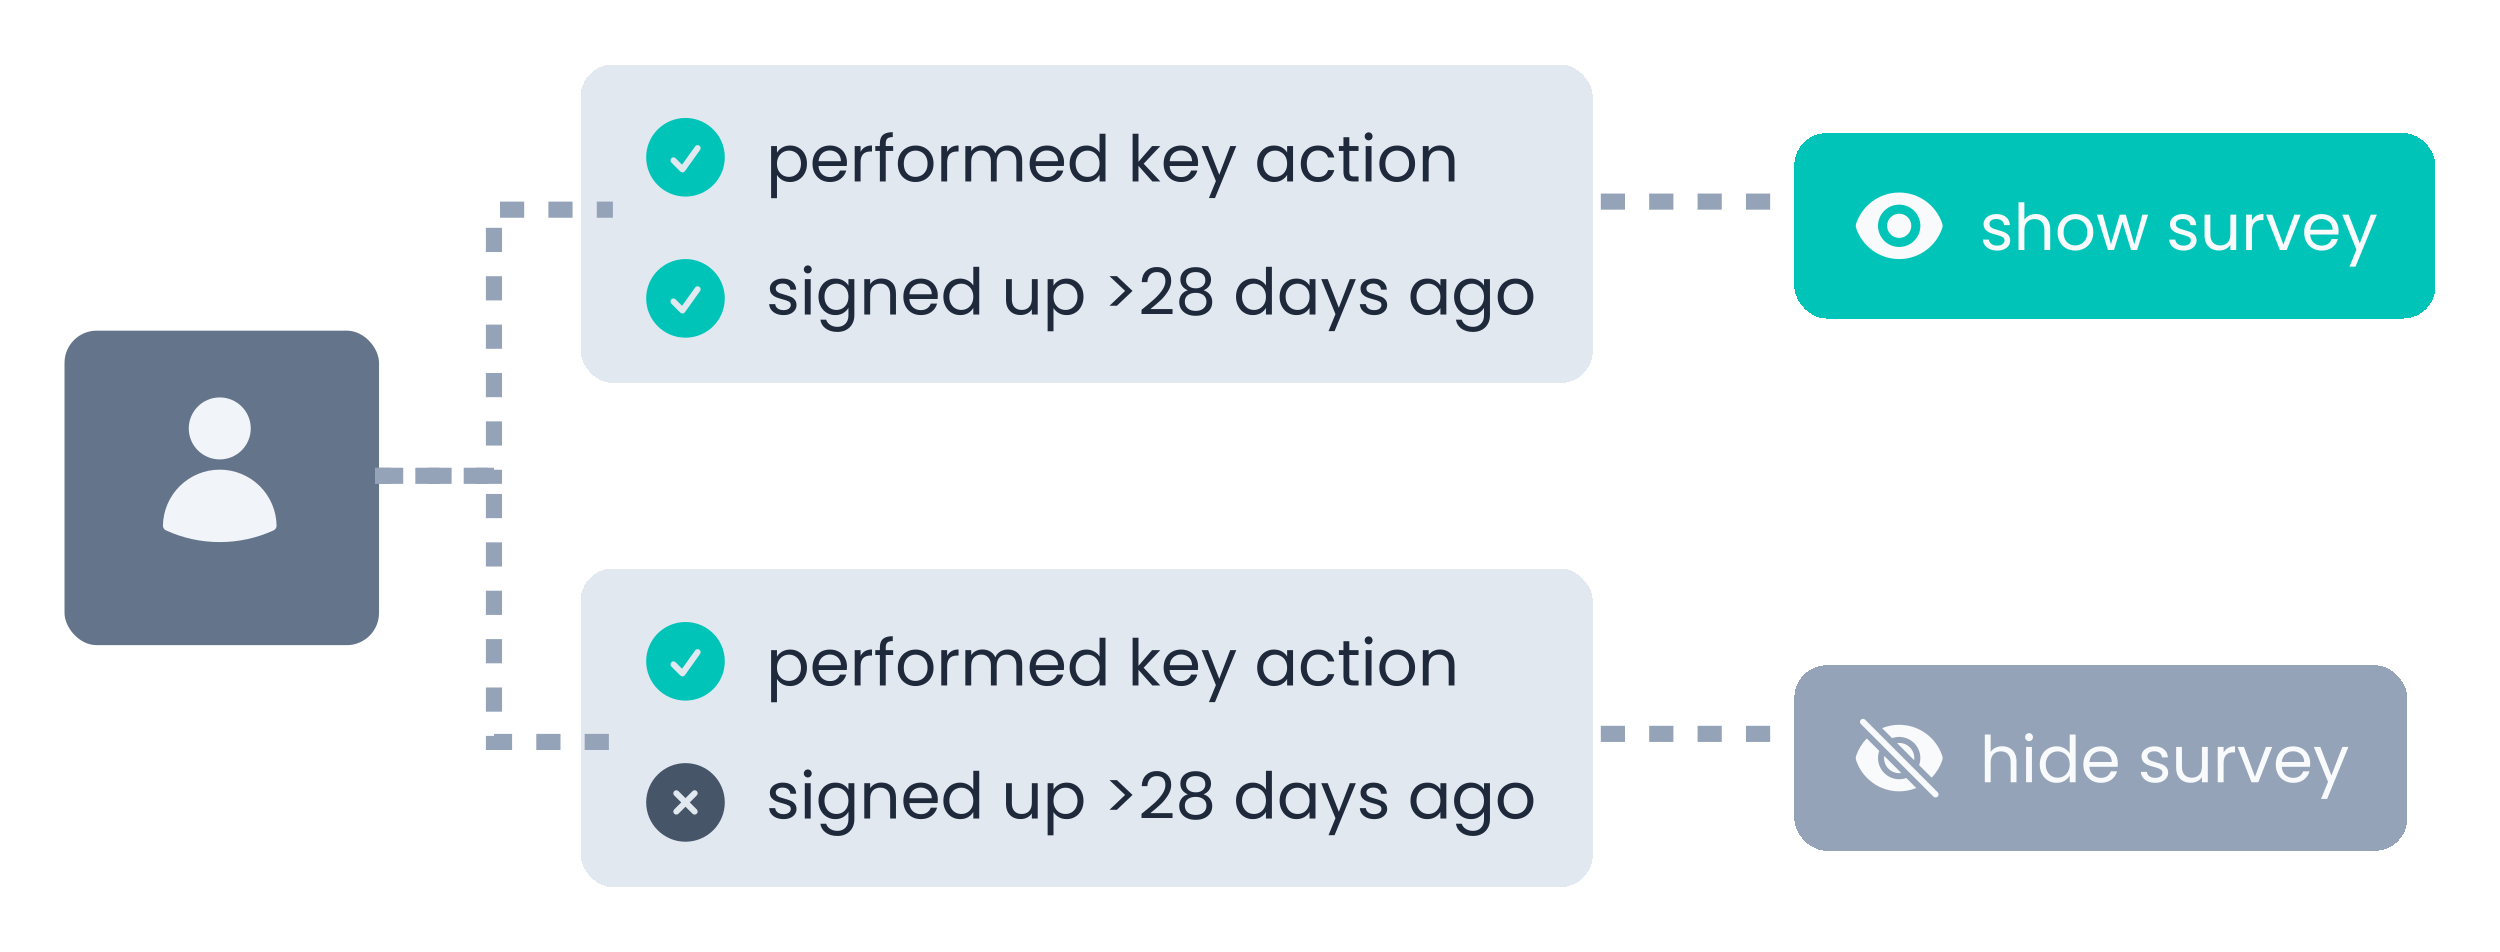 <svg width="620" height="236" viewBox="0 0 620 236" fill="none" xmlns="http://www.w3.org/2000/svg">
<line x1="385" y1="50" x2="445" y2="50" stroke="#94A3B8" stroke-width="4" stroke-dasharray="6 6"/>
<line x1="385" y1="182" x2="445" y2="182" stroke="#94A3B8" stroke-width="4" stroke-dasharray="6 6"/>
<g filter="url(#filter0_d_701_33)">
<rect x="16" y="78" width="78" height="78" rx="8" fill="#64748B"/>
</g>
<g filter="url(#filter1_d_701_33)">
<rect x="144" y="12" width="251" height="79" rx="8" fill="#E2E8F0" shape-rendering="crispEdges"/>
<path fill-rule="evenodd" clip-rule="evenodd" d="M160.25 35C160.25 29.615 164.615 25.25 170 25.25C175.385 25.25 179.75 29.615 179.75 35C179.75 40.385 175.385 44.75 170 44.75C164.615 44.75 160.25 40.385 160.25 35ZM173.61 33.186C173.67 33.106 173.713 33.015 173.738 32.918C173.762 32.821 173.767 32.72 173.751 32.621C173.736 32.523 173.701 32.428 173.649 32.343C173.596 32.258 173.528 32.184 173.446 32.126C173.365 32.068 173.273 32.026 173.175 32.004C173.078 31.982 172.977 31.98 172.878 31.997C172.78 32.015 172.686 32.052 172.602 32.106C172.518 32.161 172.446 32.231 172.39 32.314L169.154 36.844L167.53 35.22C167.388 35.087 167.2 35.015 167.005 35.019C166.811 35.022 166.626 35.101 166.488 35.238C166.351 35.376 166.272 35.561 166.269 35.755C166.265 35.95 166.338 36.138 166.47 36.28L168.72 38.53C168.797 38.607 168.89 38.666 168.992 38.704C169.094 38.741 169.203 38.756 169.312 38.747C169.42 38.738 169.525 38.706 169.62 38.652C169.715 38.598 169.797 38.525 169.86 38.436L173.61 33.186Z" fill="#00C4B8"/>
<path d="M192.688 33.848C192.976 33.347 193.403 32.931 193.968 32.6C194.544 32.259 195.211 32.088 195.968 32.088C196.747 32.088 197.451 32.275 198.08 32.648C198.72 33.021 199.221 33.549 199.584 34.232C199.947 34.904 200.128 35.688 200.128 36.584C200.128 37.469 199.947 38.259 199.584 38.952C199.221 39.645 198.72 40.184 198.08 40.568C197.451 40.952 196.747 41.144 195.968 41.144C195.221 41.144 194.56 40.979 193.984 40.648C193.419 40.307 192.987 39.885 192.688 39.384V45.16H191.232V32.232H192.688V33.848ZM198.64 36.584C198.64 35.923 198.507 35.347 198.24 34.856C197.973 34.365 197.611 33.992 197.152 33.736C196.704 33.48 196.208 33.352 195.664 33.352C195.131 33.352 194.635 33.485 194.176 33.752C193.728 34.008 193.365 34.387 193.088 34.888C192.821 35.379 192.688 35.949 192.688 36.6C192.688 37.261 192.821 37.843 193.088 38.344C193.365 38.835 193.728 39.213 194.176 39.48C194.635 39.736 195.131 39.864 195.664 39.864C196.208 39.864 196.704 39.736 197.152 39.48C197.611 39.213 197.973 38.835 198.24 38.344C198.507 37.843 198.64 37.256 198.64 36.584ZM210.045 36.28C210.045 36.557 210.029 36.851 209.997 37.16H202.989C203.042 38.024 203.335 38.701 203.869 39.192C204.413 39.672 205.069 39.912 205.837 39.912C206.466 39.912 206.989 39.768 207.405 39.48C207.831 39.181 208.13 38.787 208.301 38.296H209.869C209.634 39.139 209.165 39.827 208.461 40.36C207.757 40.883 206.882 41.144 205.837 41.144C205.005 41.144 204.258 40.957 203.597 40.584C202.946 40.211 202.434 39.683 202.061 39C201.687 38.307 201.501 37.507 201.501 36.6C201.501 35.693 201.682 34.899 202.045 34.216C202.407 33.533 202.914 33.011 203.565 32.648C204.226 32.275 204.983 32.088 205.837 32.088C206.669 32.088 207.405 32.269 208.045 32.632C208.685 32.995 209.175 33.496 209.517 34.136C209.869 34.765 210.045 35.48 210.045 36.28ZM208.541 35.976C208.541 35.421 208.418 34.947 208.173 34.552C207.927 34.147 207.591 33.843 207.165 33.64C206.749 33.427 206.285 33.32 205.773 33.32C205.037 33.32 204.407 33.555 203.885 34.024C203.373 34.493 203.079 35.144 203.005 35.976H208.541ZM213.422 33.656C213.678 33.155 214.041 32.765 214.51 32.488C214.99 32.211 215.572 32.072 216.254 32.072V33.576H215.87C214.238 33.576 213.422 34.461 213.422 36.232V41H211.966V32.232H213.422V33.656ZM221.503 33.432H219.663V41H218.207V33.432H217.071V32.232H218.207V31.608C218.207 30.627 218.458 29.912 218.959 29.464C219.471 29.005 220.287 28.776 221.407 28.776V29.992C220.767 29.992 220.314 30.12 220.047 30.376C219.791 30.621 219.663 31.032 219.663 31.608V32.232H221.503V33.432ZM227.025 41.144C226.203 41.144 225.457 40.957 224.785 40.584C224.123 40.211 223.601 39.683 223.217 39C222.843 38.307 222.657 37.507 222.657 36.6C222.657 35.704 222.849 34.915 223.233 34.232C223.627 33.539 224.161 33.011 224.833 32.648C225.505 32.275 226.257 32.088 227.089 32.088C227.921 32.088 228.673 32.275 229.345 32.648C230.017 33.011 230.545 33.533 230.929 34.216C231.323 34.899 231.521 35.693 231.521 36.6C231.521 37.507 231.318 38.307 230.913 39C230.518 39.683 229.979 40.211 229.297 40.584C228.614 40.957 227.857 41.144 227.025 41.144ZM227.025 39.864C227.547 39.864 228.038 39.741 228.497 39.496C228.955 39.251 229.323 38.883 229.601 38.392C229.889 37.901 230.033 37.304 230.033 36.6C230.033 35.896 229.894 35.299 229.617 34.808C229.339 34.317 228.977 33.955 228.529 33.72C228.081 33.475 227.595 33.352 227.073 33.352C226.539 33.352 226.049 33.475 225.601 33.72C225.163 33.955 224.811 34.317 224.545 34.808C224.278 35.299 224.145 35.896 224.145 36.6C224.145 37.315 224.273 37.917 224.529 38.408C224.795 38.899 225.147 39.267 225.585 39.512C226.022 39.747 226.502 39.864 227.025 39.864ZM234.891 33.656C235.147 33.155 235.51 32.765 235.979 32.488C236.459 32.211 237.04 32.072 237.723 32.072V33.576H237.339C235.707 33.576 234.891 34.461 234.891 36.232V41H233.435V32.232H234.891V33.656ZM249.948 32.072C250.631 32.072 251.239 32.216 251.772 32.504C252.305 32.781 252.727 33.203 253.036 33.768C253.345 34.333 253.5 35.021 253.5 35.832V41H252.06V36.04C252.06 35.165 251.841 34.499 251.404 34.04C250.977 33.571 250.396 33.336 249.66 33.336C248.903 33.336 248.3 33.581 247.852 34.072C247.404 34.552 247.18 35.251 247.18 36.168V41H245.74V36.04C245.74 35.165 245.521 34.499 245.084 34.04C244.657 33.571 244.076 33.336 243.34 33.336C242.583 33.336 241.98 33.581 241.532 34.072C241.084 34.552 240.86 35.251 240.86 36.168V41H239.404V32.232H240.86V33.496C241.148 33.037 241.532 32.685 242.012 32.44C242.503 32.195 243.041 32.072 243.628 32.072C244.364 32.072 245.015 32.237 245.58 32.568C246.145 32.899 246.567 33.384 246.844 34.024C247.089 33.405 247.495 32.925 248.06 32.584C248.625 32.243 249.255 32.072 249.948 32.072ZM263.888 36.28C263.888 36.557 263.872 36.851 263.84 37.16H256.832C256.886 38.024 257.179 38.701 257.712 39.192C258.256 39.672 258.912 39.912 259.68 39.912C260.31 39.912 260.832 39.768 261.248 39.48C261.675 39.181 261.974 38.787 262.144 38.296H263.712C263.478 39.139 263.008 39.827 262.304 40.36C261.6 40.883 260.726 41.144 259.68 41.144C258.848 41.144 258.102 40.957 257.44 40.584C256.79 40.211 256.278 39.683 255.904 39C255.531 38.307 255.344 37.507 255.344 36.6C255.344 35.693 255.526 34.899 255.888 34.216C256.251 33.533 256.758 33.011 257.408 32.648C258.07 32.275 258.827 32.088 259.68 32.088C260.512 32.088 261.248 32.269 261.888 32.632C262.528 32.995 263.019 33.496 263.36 34.136C263.712 34.765 263.888 35.48 263.888 36.28ZM262.384 35.976C262.384 35.421 262.262 34.947 262.016 34.552C261.771 34.147 261.435 33.843 261.008 33.64C260.592 33.427 260.128 33.32 259.616 33.32C258.88 33.32 258.251 33.555 257.728 34.024C257.216 34.493 256.923 35.144 256.848 35.976H262.384ZM265.266 36.584C265.266 35.688 265.447 34.904 265.81 34.232C266.173 33.549 266.669 33.021 267.298 32.648C267.938 32.275 268.653 32.088 269.442 32.088C270.125 32.088 270.759 32.248 271.346 32.568C271.933 32.877 272.381 33.288 272.69 33.8V29.16H274.162V41H272.69V39.352C272.402 39.875 271.975 40.307 271.41 40.648C270.845 40.979 270.183 41.144 269.426 41.144C268.647 41.144 267.938 40.952 267.298 40.568C266.669 40.184 266.173 39.645 265.81 38.952C265.447 38.259 265.266 37.469 265.266 36.584ZM272.69 36.6C272.69 35.939 272.557 35.363 272.29 34.872C272.023 34.381 271.661 34.008 271.202 33.752C270.754 33.485 270.258 33.352 269.714 33.352C269.17 33.352 268.674 33.48 268.226 33.736C267.778 33.992 267.421 34.365 267.154 34.856C266.887 35.347 266.754 35.923 266.754 36.584C266.754 37.256 266.887 37.843 267.154 38.344C267.421 38.835 267.778 39.213 268.226 39.48C268.674 39.736 269.17 39.864 269.714 39.864C270.258 39.864 270.754 39.736 271.202 39.48C271.661 39.213 272.023 38.835 272.29 38.344C272.557 37.843 272.69 37.261 272.69 36.6ZM285.784 41L282.344 37.128V41H280.888V29.16H282.344V36.12L285.72 32.232H287.752L283.624 36.6L287.768 41H285.784ZM297.123 36.28C297.123 36.557 297.107 36.851 297.075 37.16H290.067C290.12 38.024 290.413 38.701 290.947 39.192C291.491 39.672 292.147 39.912 292.915 39.912C293.544 39.912 294.067 39.768 294.483 39.48C294.909 39.181 295.208 38.787 295.379 38.296H296.947C296.712 39.139 296.243 39.827 295.539 40.36C294.835 40.883 293.96 41.144 292.915 41.144C292.083 41.144 291.336 40.957 290.675 40.584C290.024 40.211 289.512 39.683 289.139 39C288.765 38.307 288.579 37.507 288.579 36.6C288.579 35.693 288.76 34.899 289.123 34.216C289.485 33.533 289.992 33.011 290.643 32.648C291.304 32.275 292.061 32.088 292.915 32.088C293.747 32.088 294.483 32.269 295.123 32.632C295.763 32.995 296.253 33.496 296.595 34.136C296.947 34.765 297.123 35.48 297.123 36.28ZM295.619 35.976C295.619 35.421 295.496 34.947 295.251 34.552C295.005 34.147 294.669 33.843 294.243 33.64C293.827 33.427 293.363 33.32 292.851 33.32C292.115 33.32 291.485 33.555 290.963 34.024C290.451 34.493 290.157 35.144 290.083 35.976H295.619ZM306.597 32.232L301.317 45.128H299.812L301.541 40.904L298.005 32.232H299.621L302.373 39.336L305.093 32.232H306.597ZM311.782 36.584C311.782 35.688 311.963 34.904 312.326 34.232C312.688 33.549 313.184 33.021 313.814 32.648C314.454 32.275 315.163 32.088 315.942 32.088C316.71 32.088 317.376 32.253 317.942 32.584C318.507 32.915 318.928 33.331 319.206 33.832V32.232H320.678V41H319.206V39.368C318.918 39.88 318.486 40.307 317.91 40.648C317.344 40.979 316.683 41.144 315.926 41.144C315.147 41.144 314.443 40.952 313.814 40.568C313.184 40.184 312.688 39.645 312.326 38.952C311.963 38.259 311.782 37.469 311.782 36.584ZM319.206 36.6C319.206 35.939 319.072 35.363 318.806 34.872C318.539 34.381 318.176 34.008 317.718 33.752C317.27 33.485 316.774 33.352 316.23 33.352C315.686 33.352 315.19 33.48 314.742 33.736C314.294 33.992 313.936 34.365 313.67 34.856C313.403 35.347 313.27 35.923 313.27 36.584C313.27 37.256 313.403 37.843 313.67 38.344C313.936 38.835 314.294 39.213 314.742 39.48C315.19 39.736 315.686 39.864 316.23 39.864C316.774 39.864 317.27 39.736 317.718 39.48C318.176 39.213 318.539 38.835 318.806 38.344C319.072 37.843 319.206 37.261 319.206 36.6ZM322.594 36.6C322.594 35.693 322.776 34.904 323.138 34.232C323.501 33.549 324.002 33.021 324.642 32.648C325.293 32.275 326.034 32.088 326.866 32.088C327.944 32.088 328.829 32.349 329.522 32.872C330.226 33.395 330.69 34.12 330.914 35.048H329.346C329.197 34.515 328.904 34.093 328.466 33.784C328.04 33.475 327.506 33.32 326.866 33.32C326.034 33.32 325.362 33.608 324.85 34.184C324.338 34.749 324.082 35.555 324.082 36.6C324.082 37.656 324.338 38.472 324.85 39.048C325.362 39.624 326.034 39.912 326.866 39.912C327.506 39.912 328.04 39.763 328.466 39.464C328.893 39.165 329.186 38.739 329.346 38.184H330.914C330.68 39.08 330.21 39.8 329.506 40.344C328.802 40.877 327.922 41.144 326.866 41.144C326.034 41.144 325.293 40.957 324.642 40.584C324.002 40.211 323.501 39.683 323.138 39C322.776 38.317 322.594 37.517 322.594 36.6ZM334.633 33.432V38.6C334.633 39.027 334.724 39.331 334.905 39.512C335.086 39.683 335.401 39.768 335.849 39.768H336.921V41H335.609C334.798 41 334.19 40.813 333.785 40.44C333.38 40.067 333.177 39.453 333.177 38.6V33.432H332.041V32.232H333.177V30.024H334.633V32.232H336.921V33.432H334.633ZM339.437 30.808C339.16 30.808 338.925 30.712 338.733 30.52C338.541 30.328 338.445 30.093 338.445 29.816C338.445 29.539 338.541 29.304 338.733 29.112C338.925 28.92 339.16 28.824 339.437 28.824C339.704 28.824 339.928 28.92 340.109 29.112C340.301 29.304 340.397 29.539 340.397 29.816C340.397 30.093 340.301 30.328 340.109 30.52C339.928 30.712 339.704 30.808 339.437 30.808ZM340.141 32.232V41H338.685V32.232H340.141ZM346.447 41.144C345.625 41.144 344.879 40.957 344.207 40.584C343.545 40.211 343.023 39.683 342.639 39C342.265 38.307 342.079 37.507 342.079 36.6C342.079 35.704 342.271 34.915 342.655 34.232C343.049 33.539 343.583 33.011 344.255 32.648C344.927 32.275 345.679 32.088 346.511 32.088C347.343 32.088 348.095 32.275 348.767 32.648C349.439 33.011 349.967 33.533 350.351 34.216C350.745 34.899 350.943 35.693 350.943 36.6C350.943 37.507 350.74 38.307 350.335 39C349.94 39.683 349.401 40.211 348.719 40.584C348.036 40.957 347.279 41.144 346.447 41.144ZM346.447 39.864C346.969 39.864 347.46 39.741 347.919 39.496C348.377 39.251 348.745 38.883 349.023 38.392C349.311 37.901 349.455 37.304 349.455 36.6C349.455 35.896 349.316 35.299 349.039 34.808C348.761 34.317 348.399 33.955 347.951 33.72C347.503 33.475 347.017 33.352 346.495 33.352C345.961 33.352 345.471 33.475 345.023 33.72C344.585 33.955 344.233 34.317 343.967 34.808C343.7 35.299 343.567 35.896 343.567 36.6C343.567 37.315 343.695 37.917 343.951 38.408C344.217 38.899 344.569 39.267 345.007 39.512C345.444 39.747 345.924 39.864 346.447 39.864ZM357.129 32.072C358.196 32.072 359.06 32.397 359.721 33.048C360.382 33.688 360.713 34.616 360.713 35.832V41H359.273V36.04C359.273 35.165 359.054 34.499 358.617 34.04C358.18 33.571 357.582 33.336 356.825 33.336C356.057 33.336 355.444 33.576 354.985 34.056C354.537 34.536 354.313 35.235 354.313 36.152V41H352.857V32.232H354.313V33.48C354.601 33.032 354.99 32.685 355.481 32.44C355.982 32.195 356.532 32.072 357.129 32.072Z" fill="#1E293B"/>
<path fill-rule="evenodd" clip-rule="evenodd" d="M160.25 70C160.25 64.615 164.615 60.25 170 60.25C175.385 60.25 179.75 64.615 179.75 70C179.75 75.385 175.385 79.75 170 79.75C164.615 79.75 160.25 75.385 160.25 70ZM173.61 68.186C173.67 68.106 173.713 68.015 173.738 67.918C173.762 67.821 173.767 67.72 173.751 67.621C173.736 67.523 173.701 67.428 173.649 67.343C173.596 67.258 173.528 67.184 173.446 67.126C173.365 67.067 173.273 67.026 173.175 67.004C173.078 66.982 172.977 66.98 172.878 66.998C172.78 67.015 172.686 67.052 172.602 67.106C172.518 67.161 172.446 67.231 172.39 67.314L169.154 71.844L167.53 70.22C167.388 70.088 167.2 70.015 167.005 70.019C166.811 70.022 166.626 70.101 166.488 70.238C166.351 70.376 166.272 70.561 166.269 70.755C166.265 70.95 166.338 71.138 166.47 71.28L168.72 73.53C168.797 73.607 168.89 73.666 168.992 73.704C169.094 73.741 169.203 73.756 169.312 73.747C169.42 73.738 169.525 73.706 169.62 73.652C169.715 73.598 169.797 73.525 169.86 73.436L173.61 68.186Z" fill="#00C4B8"/>
<path d="M194.336 74.144C193.664 74.144 193.061 74.032 192.528 73.808C191.995 73.573 191.573 73.253 191.264 72.848C190.955 72.432 190.784 71.957 190.752 71.424H192.256C192.299 71.861 192.501 72.219 192.864 72.496C193.237 72.773 193.723 72.912 194.32 72.912C194.875 72.912 195.312 72.789 195.632 72.544C195.952 72.299 196.112 71.989 196.112 71.616C196.112 71.232 195.941 70.949 195.6 70.768C195.259 70.576 194.731 70.389 194.016 70.208C193.365 70.037 192.832 69.867 192.416 69.696C192.011 69.515 191.659 69.253 191.36 68.912C191.072 68.56 190.928 68.101 190.928 67.536C190.928 67.088 191.061 66.677 191.328 66.304C191.595 65.931 191.973 65.637 192.464 65.424C192.955 65.2 193.515 65.088 194.144 65.088C195.115 65.088 195.899 65.333 196.496 65.824C197.093 66.315 197.413 66.987 197.456 67.84H196C195.968 67.381 195.781 67.013 195.44 66.736C195.109 66.459 194.661 66.32 194.096 66.32C193.573 66.32 193.157 66.432 192.848 66.656C192.539 66.88 192.384 67.173 192.384 67.536C192.384 67.824 192.475 68.064 192.656 68.256C192.848 68.437 193.083 68.587 193.36 68.704C193.648 68.811 194.043 68.933 194.544 69.072C195.173 69.243 195.685 69.413 196.08 69.584C196.475 69.744 196.811 69.989 197.088 70.32C197.376 70.651 197.525 71.083 197.536 71.616C197.536 72.096 197.403 72.528 197.136 72.912C196.869 73.296 196.491 73.6 196 73.824C195.52 74.037 194.965 74.144 194.336 74.144ZM200.343 63.808C200.066 63.808 199.831 63.712 199.639 63.52C199.447 63.328 199.351 63.093 199.351 62.816C199.351 62.539 199.447 62.304 199.639 62.112C199.831 61.92 200.066 61.824 200.343 61.824C200.61 61.824 200.834 61.92 201.015 62.112C201.207 62.304 201.303 62.539 201.303 62.816C201.303 63.093 201.207 63.328 201.015 63.52C200.834 63.712 200.61 63.808 200.343 63.808ZM201.047 65.232V74H199.591V65.232H201.047ZM207.145 65.088C207.902 65.088 208.564 65.253 209.129 65.584C209.705 65.915 210.132 66.331 210.409 66.832V65.232H211.881V74.192C211.881 74.992 211.71 75.701 211.369 76.32C211.028 76.949 210.537 77.44 209.897 77.792C209.268 78.144 208.532 78.32 207.689 78.32C206.537 78.32 205.577 78.048 204.809 77.504C204.041 76.96 203.588 76.219 203.449 75.28H204.889C205.049 75.813 205.38 76.24 205.881 76.56C206.382 76.891 206.985 77.056 207.689 77.056C208.489 77.056 209.14 76.805 209.641 76.304C210.153 75.803 210.409 75.099 210.409 74.192V72.352C210.121 72.864 209.694 73.291 209.129 73.632C208.564 73.973 207.902 74.144 207.145 74.144C206.366 74.144 205.657 73.952 205.017 73.568C204.388 73.184 203.892 72.645 203.529 71.952C203.166 71.259 202.985 70.469 202.985 69.584C202.985 68.688 203.166 67.904 203.529 67.232C203.892 66.549 204.388 66.021 205.017 65.648C205.657 65.275 206.366 65.088 207.145 65.088ZM210.409 69.6C210.409 68.939 210.276 68.363 210.009 67.872C209.742 67.381 209.38 67.008 208.921 66.752C208.473 66.485 207.977 66.352 207.433 66.352C206.889 66.352 206.393 66.48 205.945 66.736C205.497 66.992 205.14 67.365 204.873 67.856C204.606 68.347 204.473 68.923 204.473 69.584C204.473 70.256 204.606 70.843 204.873 71.344C205.14 71.835 205.497 72.213 205.945 72.48C206.393 72.736 206.889 72.864 207.433 72.864C207.977 72.864 208.473 72.736 208.921 72.48C209.38 72.213 209.742 71.835 210.009 71.344C210.276 70.843 210.409 70.261 210.409 69.6ZM218.613 65.072C219.68 65.072 220.544 65.397 221.205 66.048C221.867 66.688 222.197 67.616 222.197 68.832V74H220.757V69.04C220.757 68.165 220.539 67.499 220.101 67.04C219.664 66.571 219.067 66.336 218.309 66.336C217.541 66.336 216.928 66.576 216.469 67.056C216.021 67.536 215.797 68.235 215.797 69.152V74H214.341V65.232H215.797V66.48C216.085 66.032 216.475 65.685 216.965 65.44C217.467 65.195 218.016 65.072 218.613 65.072ZM232.576 69.28C232.576 69.557 232.56 69.851 232.528 70.16H225.52C225.573 71.024 225.866 71.701 226.4 72.192C226.944 72.672 227.6 72.912 228.368 72.912C228.997 72.912 229.52 72.768 229.936 72.48C230.362 72.181 230.661 71.787 230.832 71.296H232.4C232.165 72.139 231.696 72.827 230.992 73.36C230.288 73.883 229.413 74.144 228.368 74.144C227.536 74.144 226.789 73.957 226.128 73.584C225.477 73.211 224.965 72.683 224.592 72C224.218 71.307 224.032 70.507 224.032 69.6C224.032 68.693 224.213 67.899 224.576 67.216C224.938 66.533 225.445 66.011 226.096 65.648C226.757 65.275 227.514 65.088 228.368 65.088C229.2 65.088 229.936 65.269 230.576 65.632C231.216 65.995 231.706 66.496 232.048 67.136C232.4 67.765 232.576 68.48 232.576 69.28ZM231.072 68.976C231.072 68.421 230.949 67.947 230.704 67.552C230.458 67.147 230.122 66.843 229.696 66.64C229.28 66.427 228.816 66.32 228.304 66.32C227.568 66.32 226.938 66.555 226.416 67.024C225.904 67.493 225.61 68.144 225.536 68.976H231.072ZM233.954 69.584C233.954 68.688 234.135 67.904 234.498 67.232C234.86 66.549 235.356 66.021 235.986 65.648C236.626 65.275 237.34 65.088 238.13 65.088C238.812 65.088 239.447 65.248 240.034 65.568C240.62 65.877 241.068 66.288 241.378 66.8V62.16H242.85V74H241.378V72.352C241.09 72.875 240.663 73.307 240.098 73.648C239.532 73.979 238.871 74.144 238.114 74.144C237.335 74.144 236.626 73.952 235.986 73.568C235.356 73.184 234.86 72.645 234.498 71.952C234.135 71.259 233.954 70.469 233.954 69.584ZM241.378 69.6C241.378 68.939 241.244 68.363 240.978 67.872C240.711 67.381 240.348 67.008 239.89 66.752C239.442 66.485 238.946 66.352 238.402 66.352C237.858 66.352 237.362 66.48 236.914 66.736C236.466 66.992 236.108 67.365 235.842 67.856C235.575 68.347 235.442 68.923 235.442 69.584C235.442 70.256 235.575 70.843 235.842 71.344C236.108 71.835 236.466 72.213 236.914 72.48C237.362 72.736 237.858 72.864 238.402 72.864C238.946 72.864 239.442 72.736 239.89 72.48C240.348 72.213 240.711 71.835 240.978 71.344C241.244 70.843 241.378 70.261 241.378 69.6ZM257.352 65.232V74H255.896V72.704C255.618 73.152 255.229 73.504 254.728 73.76C254.237 74.005 253.693 74.128 253.096 74.128C252.413 74.128 251.8 73.989 251.256 73.712C250.712 73.424 250.28 72.997 249.96 72.432C249.65 71.867 249.496 71.179 249.496 70.368V65.232H250.936V70.176C250.936 71.04 251.154 71.707 251.592 72.176C252.029 72.635 252.626 72.864 253.384 72.864C254.162 72.864 254.776 72.624 255.224 72.144C255.672 71.664 255.896 70.965 255.896 70.048V65.232H257.352ZM261.266 66.848C261.554 66.347 261.981 65.931 262.546 65.6C263.122 65.259 263.789 65.088 264.546 65.088C265.325 65.088 266.029 65.275 266.658 65.648C267.298 66.021 267.799 66.549 268.162 67.232C268.525 67.904 268.706 68.688 268.706 69.584C268.706 70.469 268.525 71.259 268.162 71.952C267.799 72.645 267.298 73.184 266.658 73.568C266.029 73.952 265.325 74.144 264.546 74.144C263.799 74.144 263.138 73.979 262.562 73.648C261.997 73.307 261.565 72.885 261.266 72.384V78.16H259.81V65.232H261.266V66.848ZM267.218 69.584C267.218 68.923 267.085 68.347 266.818 67.856C266.551 67.365 266.189 66.992 265.73 66.736C265.282 66.48 264.786 66.352 264.242 66.352C263.709 66.352 263.213 66.485 262.754 66.752C262.306 67.008 261.943 67.387 261.666 67.888C261.399 68.379 261.266 68.949 261.266 69.6C261.266 70.261 261.399 70.843 261.666 71.344C261.943 71.835 262.306 72.213 262.754 72.48C263.213 72.736 263.709 72.864 264.242 72.864C264.786 72.864 265.282 72.736 265.73 72.48C266.189 72.213 266.551 71.835 266.818 71.344C267.085 70.843 267.218 70.256 267.218 69.584ZM275.16 64.48H277L280.872 68.144L277 71.824H275.16L279.032 68.144L275.16 64.48ZM283.097 72.832C284.452 71.744 285.513 70.853 286.281 70.16C287.049 69.456 287.695 68.725 288.217 67.968C288.751 67.2 289.017 66.448 289.017 65.712C289.017 65.019 288.847 64.475 288.505 64.08C288.175 63.675 287.636 63.472 286.889 63.472C286.164 63.472 285.599 63.701 285.193 64.16C284.799 64.608 284.585 65.211 284.553 65.968H283.145C283.188 64.773 283.551 63.851 284.233 63.2C284.916 62.549 285.796 62.224 286.873 62.224C287.972 62.224 288.841 62.528 289.481 63.136C290.132 63.744 290.457 64.581 290.457 65.648C290.457 66.533 290.191 67.397 289.657 68.24C289.135 69.072 288.537 69.808 287.865 70.448C287.193 71.077 286.335 71.813 285.289 72.656H290.793V73.872H283.097V72.832ZM294.588 67.984C293.991 67.749 293.532 67.408 293.212 66.96C292.892 66.512 292.732 65.968 292.732 65.328C292.732 64.752 292.876 64.235 293.164 63.776C293.452 63.307 293.879 62.939 294.444 62.672C295.02 62.395 295.714 62.256 296.524 62.256C297.335 62.256 298.023 62.395 298.588 62.672C299.164 62.939 299.596 63.307 299.884 63.776C300.183 64.235 300.332 64.752 300.332 65.328C300.332 65.947 300.167 66.491 299.836 66.96C299.506 67.419 299.052 67.76 298.476 67.984C299.138 68.187 299.66 68.544 300.044 69.056C300.439 69.557 300.636 70.165 300.636 70.88C300.636 71.573 300.466 72.181 300.124 72.704C299.783 73.216 299.298 73.616 298.668 73.904C298.05 74.181 297.335 74.32 296.524 74.32C295.714 74.32 294.999 74.181 294.38 73.904C293.772 73.616 293.298 73.216 292.956 72.704C292.615 72.181 292.444 71.573 292.444 70.88C292.444 70.165 292.636 69.552 293.02 69.04C293.404 68.528 293.927 68.176 294.588 67.984ZM298.924 65.504C298.924 64.853 298.711 64.352 298.284 64C297.858 63.648 297.271 63.472 296.524 63.472C295.788 63.472 295.207 63.648 294.78 64C294.354 64.352 294.14 64.859 294.14 65.52C294.14 66.117 294.359 66.597 294.796 66.96C295.244 67.323 295.82 67.504 296.524 67.504C297.239 67.504 297.815 67.323 298.252 66.96C298.7 66.587 298.924 66.101 298.924 65.504ZM296.524 68.624C295.735 68.624 295.09 68.811 294.588 69.184C294.087 69.547 293.836 70.096 293.836 70.832C293.836 71.515 294.076 72.064 294.556 72.48C295.047 72.896 295.703 73.104 296.524 73.104C297.346 73.104 297.996 72.896 298.476 72.48C298.956 72.064 299.196 71.515 299.196 70.832C299.196 70.117 298.951 69.573 298.46 69.2C297.97 68.816 297.324 68.624 296.524 68.624ZM306.532 69.584C306.532 68.688 306.713 67.904 307.076 67.232C307.438 66.549 307.934 66.021 308.564 65.648C309.204 65.275 309.918 65.088 310.708 65.088C311.39 65.088 312.025 65.248 312.612 65.568C313.198 65.877 313.646 66.288 313.956 66.8V62.16H315.428V74H313.956V72.352C313.668 72.875 313.241 73.307 312.676 73.648C312.11 73.979 311.449 74.144 310.692 74.144C309.913 74.144 309.204 73.952 308.564 73.568C307.934 73.184 307.438 72.645 307.076 71.952C306.713 71.259 306.532 70.469 306.532 69.584ZM313.956 69.6C313.956 68.939 313.822 68.363 313.556 67.872C313.289 67.381 312.926 67.008 312.468 66.752C312.02 66.485 311.524 66.352 310.98 66.352C310.436 66.352 309.94 66.48 309.492 66.736C309.044 66.992 308.686 67.365 308.42 67.856C308.153 68.347 308.02 68.923 308.02 69.584C308.02 70.256 308.153 70.843 308.42 71.344C308.686 71.835 309.044 72.213 309.492 72.48C309.94 72.736 310.436 72.864 310.98 72.864C311.524 72.864 312.02 72.736 312.468 72.48C312.926 72.213 313.289 71.835 313.556 71.344C313.822 70.843 313.956 70.261 313.956 69.6ZM317.344 69.584C317.344 68.688 317.526 67.904 317.888 67.232C318.251 66.549 318.747 66.021 319.376 65.648C320.016 65.275 320.726 65.088 321.504 65.088C322.272 65.088 322.939 65.253 323.504 65.584C324.07 65.915 324.491 66.331 324.768 66.832V65.232H326.24V74H324.768V72.368C324.48 72.88 324.048 73.307 323.472 73.648C322.907 73.979 322.246 74.144 321.488 74.144C320.71 74.144 320.006 73.952 319.376 73.568C318.747 73.184 318.251 72.645 317.888 71.952C317.526 71.259 317.344 70.469 317.344 69.584ZM324.768 69.6C324.768 68.939 324.635 68.363 324.368 67.872C324.102 67.381 323.739 67.008 323.28 66.752C322.832 66.485 322.336 66.352 321.792 66.352C321.248 66.352 320.752 66.48 320.304 66.736C319.856 66.992 319.499 67.365 319.232 67.856C318.966 68.347 318.832 68.923 318.832 69.584C318.832 70.256 318.966 70.843 319.232 71.344C319.499 71.835 319.856 72.213 320.304 72.48C320.752 72.736 321.248 72.864 321.792 72.864C322.336 72.864 322.832 72.736 323.28 72.48C323.739 72.213 324.102 71.835 324.368 71.344C324.635 70.843 324.768 70.261 324.768 69.6ZM336.253 65.232L330.973 78.128H329.469L331.197 73.904L327.661 65.232H329.277L332.029 72.336L334.749 65.232H336.253ZM340.82 74.144C340.148 74.144 339.546 74.032 339.012 73.808C338.479 73.573 338.058 73.253 337.748 72.848C337.439 72.432 337.268 71.957 337.236 71.424H338.74C338.783 71.861 338.986 72.219 339.348 72.496C339.722 72.773 340.207 72.912 340.804 72.912C341.359 72.912 341.796 72.789 342.116 72.544C342.436 72.299 342.596 71.989 342.596 71.616C342.596 71.232 342.426 70.949 342.084 70.768C341.743 70.576 341.215 70.389 340.5 70.208C339.85 70.037 339.316 69.867 338.9 69.696C338.495 69.515 338.143 69.253 337.844 68.912C337.556 68.56 337.412 68.101 337.412 67.536C337.412 67.088 337.546 66.677 337.812 66.304C338.079 65.931 338.458 65.637 338.948 65.424C339.439 65.2 339.999 65.088 340.628 65.088C341.599 65.088 342.383 65.333 342.98 65.824C343.578 66.315 343.898 66.987 343.94 67.84H342.484C342.452 67.381 342.266 67.013 341.924 66.736C341.594 66.459 341.146 66.32 340.58 66.32C340.058 66.32 339.642 66.432 339.332 66.656C339.023 66.88 338.868 67.173 338.868 67.536C338.868 67.824 338.959 68.064 339.14 68.256C339.332 68.437 339.567 68.587 339.844 68.704C340.132 68.811 340.527 68.933 341.028 69.072C341.658 69.243 342.17 69.413 342.564 69.584C342.959 69.744 343.295 69.989 343.572 70.32C343.86 70.651 344.01 71.083 344.02 71.616C344.02 72.096 343.887 72.528 343.62 72.912C343.354 73.296 342.975 73.6 342.484 73.824C342.004 74.037 341.45 74.144 340.82 74.144ZM349.797 69.584C349.797 68.688 349.979 67.904 350.341 67.232C350.704 66.549 351.2 66.021 351.829 65.648C352.469 65.275 353.179 65.088 353.957 65.088C354.725 65.088 355.392 65.253 355.957 65.584C356.523 65.915 356.944 66.331 357.221 66.832V65.232H358.693V74H357.221V72.368C356.933 72.88 356.501 73.307 355.925 73.648C355.36 73.979 354.699 74.144 353.941 74.144C353.163 74.144 352.459 73.952 351.829 73.568C351.2 73.184 350.704 72.645 350.341 71.952C349.979 71.259 349.797 70.469 349.797 69.584ZM357.221 69.6C357.221 68.939 357.088 68.363 356.821 67.872C356.555 67.381 356.192 67.008 355.733 66.752C355.285 66.485 354.789 66.352 354.245 66.352C353.701 66.352 353.205 66.48 352.757 66.736C352.309 66.992 351.952 67.365 351.685 67.856C351.419 68.347 351.285 68.923 351.285 69.584C351.285 70.256 351.419 70.843 351.685 71.344C351.952 71.835 352.309 72.213 352.757 72.48C353.205 72.736 353.701 72.864 354.245 72.864C354.789 72.864 355.285 72.736 355.733 72.48C356.192 72.213 356.555 71.835 356.821 71.344C357.088 70.843 357.221 70.261 357.221 69.6ZM364.77 65.088C365.527 65.088 366.189 65.253 366.754 65.584C367.33 65.915 367.757 66.331 368.034 66.832V65.232H369.506V74.192C369.506 74.992 369.335 75.701 368.994 76.32C368.653 76.949 368.162 77.44 367.522 77.792C366.893 78.144 366.157 78.32 365.314 78.32C364.162 78.32 363.202 78.048 362.434 77.504C361.666 76.96 361.213 76.219 361.074 75.28H362.514C362.674 75.813 363.005 76.24 363.506 76.56C364.007 76.891 364.61 77.056 365.314 77.056C366.114 77.056 366.765 76.805 367.266 76.304C367.778 75.803 368.034 75.099 368.034 74.192V72.352C367.746 72.864 367.319 73.291 366.754 73.632C366.189 73.973 365.527 74.144 364.77 74.144C363.991 74.144 363.282 73.952 362.642 73.568C362.013 73.184 361.517 72.645 361.154 71.952C360.791 71.259 360.61 70.469 360.61 69.584C360.61 68.688 360.791 67.904 361.154 67.232C361.517 66.549 362.013 66.021 362.642 65.648C363.282 65.275 363.991 65.088 364.77 65.088ZM368.034 69.6C368.034 68.939 367.901 68.363 367.634 67.872C367.367 67.381 367.005 67.008 366.546 66.752C366.098 66.485 365.602 66.352 365.058 66.352C364.514 66.352 364.018 66.48 363.57 66.736C363.122 66.992 362.765 67.365 362.498 67.856C362.231 68.347 362.098 68.923 362.098 69.584C362.098 70.256 362.231 70.843 362.498 71.344C362.765 71.835 363.122 72.213 363.57 72.48C364.018 72.736 364.514 72.864 365.058 72.864C365.602 72.864 366.098 72.736 366.546 72.48C367.005 72.213 367.367 71.835 367.634 71.344C367.901 70.843 368.034 70.261 368.034 69.6ZM375.79 74.144C374.969 74.144 374.222 73.957 373.55 73.584C372.889 73.211 372.366 72.683 371.982 72C371.609 71.307 371.422 70.507 371.422 69.6C371.422 68.704 371.614 67.915 371.998 67.232C372.393 66.539 372.926 66.011 373.598 65.648C374.27 65.275 375.022 65.088 375.854 65.088C376.686 65.088 377.438 65.275 378.11 65.648C378.782 66.011 379.31 66.533 379.694 67.216C380.089 67.899 380.286 68.693 380.286 69.6C380.286 70.507 380.084 71.307 379.678 72C379.284 72.683 378.745 73.211 378.062 73.584C377.38 73.957 376.622 74.144 375.79 74.144ZM375.79 72.864C376.313 72.864 376.804 72.741 377.262 72.496C377.721 72.251 378.089 71.883 378.366 71.392C378.654 70.901 378.798 70.304 378.798 69.6C378.798 68.896 378.66 68.299 378.382 67.808C378.105 67.317 377.742 66.955 377.294 66.72C376.846 66.475 376.361 66.352 375.838 66.352C375.305 66.352 374.814 66.475 374.366 66.72C373.929 66.955 373.577 67.317 373.31 67.808C373.044 68.299 372.91 68.896 372.91 69.6C372.91 70.315 373.038 70.917 373.294 71.408C373.561 71.899 373.913 72.267 374.35 72.512C374.788 72.747 375.268 72.864 375.79 72.864Z" fill="#1E293B"/>
</g>
<g filter="url(#filter2_d_701_33)">
<rect x="445" y="29" width="159" height="46" rx="8" fill="#00C4B8" shape-rendering="crispEdges"/>
<path d="M471 55C471.796 55 472.559 54.684 473.121 54.121C473.684 53.559 474 52.796 474 52C474 51.204 473.684 50.441 473.121 49.879C472.559 49.316 471.796 49 471 49C470.204 49 469.441 49.316 468.879 49.879C468.316 50.441 468 51.204 468 52C468 52.796 468.316 53.559 468.879 54.121C469.441 54.684 470.204 55 471 55Z" fill="#F8FAFC"/>
<path fill-rule="evenodd" clip-rule="evenodd" d="M460.323 51.447C461.811 46.976 466.028 43.75 471.001 43.75C475.971 43.75 480.186 46.973 481.676 51.44C481.796 51.802 481.796 52.192 481.676 52.553C480.189 57.024 475.971 60.25 470.999 60.25C466.029 60.25 461.813 57.027 460.324 52.56C460.203 52.199 460.203 51.808 460.324 51.447H460.323ZM476.25 52C476.25 53.392 475.696 54.728 474.712 55.712C473.727 56.697 472.392 57.25 471 57.25C469.607 57.25 468.272 56.697 467.287 55.712C466.303 54.728 465.75 53.392 465.75 52C465.75 50.608 466.303 49.272 467.287 48.288C468.272 47.303 469.607 46.75 471 46.75C472.392 46.75 473.727 47.303 474.712 48.288C475.696 49.272 476.25 50.608 476.25 52Z" fill="#F8FAFC"/>
<path d="M495.336 58.144C494.664 58.144 494.061 58.032 493.528 57.808C492.995 57.573 492.573 57.253 492.264 56.848C491.955 56.432 491.784 55.957 491.752 55.424H493.256C493.299 55.861 493.501 56.219 493.864 56.496C494.237 56.773 494.723 56.912 495.32 56.912C495.875 56.912 496.312 56.789 496.632 56.544C496.952 56.299 497.112 55.989 497.112 55.616C497.112 55.232 496.941 54.949 496.6 54.768C496.259 54.576 495.731 54.389 495.016 54.208C494.365 54.037 493.832 53.867 493.416 53.696C493.011 53.515 492.659 53.253 492.36 52.912C492.072 52.56 491.928 52.101 491.928 51.536C491.928 51.088 492.061 50.677 492.328 50.304C492.595 49.931 492.973 49.637 493.464 49.424C493.955 49.2 494.515 49.088 495.144 49.088C496.115 49.088 496.899 49.333 497.496 49.824C498.093 50.315 498.413 50.987 498.456 51.84H497C496.968 51.381 496.781 51.013 496.44 50.736C496.109 50.459 495.661 50.32 495.096 50.32C494.573 50.32 494.157 50.432 493.848 50.656C493.539 50.88 493.384 51.173 493.384 51.536C493.384 51.824 493.475 52.064 493.656 52.256C493.848 52.437 494.083 52.587 494.36 52.704C494.648 52.811 495.043 52.933 495.544 53.072C496.173 53.243 496.685 53.413 497.08 53.584C497.475 53.744 497.811 53.989 498.088 54.32C498.376 54.651 498.525 55.083 498.536 55.616C498.536 56.096 498.403 56.528 498.136 56.912C497.869 57.296 497.491 57.6 497 57.824C496.52 58.037 495.965 58.144 495.336 58.144ZM504.943 49.072C505.605 49.072 506.202 49.216 506.735 49.504C507.269 49.781 507.685 50.203 507.983 50.768C508.293 51.333 508.447 52.021 508.447 52.832V58H507.007V53.04C507.007 52.165 506.789 51.499 506.351 51.04C505.914 50.571 505.317 50.336 504.559 50.336C503.791 50.336 503.178 50.576 502.719 51.056C502.271 51.536 502.047 52.235 502.047 53.152V58H500.591V46.16H502.047V50.48C502.335 50.032 502.73 49.685 503.231 49.44C503.743 49.195 504.314 49.072 504.943 49.072ZM514.65 58.144C513.828 58.144 513.082 57.957 512.41 57.584C511.748 57.211 511.226 56.683 510.842 56C510.468 55.307 510.282 54.507 510.282 53.6C510.282 52.704 510.474 51.915 510.858 51.232C511.252 50.539 511.786 50.011 512.458 49.648C513.13 49.275 513.882 49.088 514.714 49.088C515.546 49.088 516.298 49.275 516.97 49.648C517.642 50.011 518.17 50.533 518.554 51.216C518.948 51.899 519.146 52.693 519.146 53.6C519.146 54.507 518.943 55.307 518.538 56C518.143 56.683 517.604 57.211 516.922 57.584C516.239 57.957 515.482 58.144 514.65 58.144ZM514.65 56.864C515.172 56.864 515.663 56.741 516.122 56.496C516.58 56.251 516.948 55.883 517.226 55.392C517.514 54.901 517.658 54.304 517.658 53.6C517.658 52.896 517.519 52.299 517.242 51.808C516.964 51.317 516.602 50.955 516.154 50.72C515.706 50.475 515.22 50.352 514.698 50.352C514.164 50.352 513.674 50.475 513.226 50.72C512.788 50.955 512.436 51.317 512.17 51.808C511.903 52.299 511.77 52.896 511.77 53.6C511.77 54.315 511.898 54.917 512.154 55.408C512.42 55.899 512.772 56.267 513.21 56.512C513.647 56.747 514.127 56.864 514.65 56.864ZM532.74 49.232L530.004 58H528.5L526.388 51.04L524.276 58H522.772L520.02 49.232H521.508L523.524 56.592L525.7 49.232H527.188L529.316 56.608L531.3 49.232H532.74ZM541.555 58.144C540.883 58.144 540.28 58.032 539.747 57.808C539.213 57.573 538.792 57.253 538.483 56.848C538.173 56.432 538.003 55.957 537.971 55.424H539.475C539.517 55.861 539.72 56.219 540.083 56.496C540.456 56.773 540.941 56.912 541.539 56.912C542.093 56.912 542.531 56.789 542.851 56.544C543.171 56.299 543.331 55.989 543.331 55.616C543.331 55.232 543.16 54.949 542.819 54.768C542.477 54.576 541.949 54.389 541.235 54.208C540.584 54.037 540.051 53.867 539.635 53.696C539.229 53.515 538.877 53.253 538.579 52.912C538.291 52.56 538.147 52.101 538.147 51.536C538.147 51.088 538.28 50.677 538.547 50.304C538.813 49.931 539.192 49.637 539.683 49.424C540.173 49.2 540.733 49.088 541.363 49.088C542.333 49.088 543.117 49.333 543.715 49.824C544.312 50.315 544.632 50.987 544.675 51.84H543.219C543.187 51.381 543 51.013 542.659 50.736C542.328 50.459 541.88 50.32 541.315 50.32C540.792 50.32 540.376 50.432 540.067 50.656C539.757 50.88 539.603 51.173 539.603 51.536C539.603 51.824 539.693 52.064 539.875 52.256C540.067 52.437 540.301 52.587 540.579 52.704C540.867 52.811 541.261 52.933 541.763 53.072C542.392 53.243 542.904 53.413 543.299 53.584C543.693 53.744 544.029 53.989 544.307 54.32C544.595 54.651 544.744 55.083 544.755 55.616C544.755 56.096 544.621 56.528 544.355 56.912C544.088 57.296 543.709 57.6 543.219 57.824C542.739 58.037 542.184 58.144 541.555 58.144ZM554.586 49.232V58H553.13V56.704C552.853 57.152 552.463 57.504 551.962 57.76C551.471 58.005 550.927 58.128 550.33 58.128C549.647 58.128 549.034 57.989 548.49 57.712C547.946 57.424 547.514 56.997 547.194 56.432C546.885 55.867 546.73 55.179 546.73 54.368V49.232H548.17V54.176C548.17 55.04 548.389 55.707 548.826 56.176C549.263 56.635 549.861 56.864 550.618 56.864C551.397 56.864 552.01 56.624 552.458 56.144C552.906 55.664 553.13 54.965 553.13 54.048V49.232H554.586ZM558.501 50.656C558.757 50.155 559.119 49.765 559.589 49.488C560.069 49.211 560.65 49.072 561.333 49.072V50.576H560.949C559.317 50.576 558.501 51.461 558.501 53.232V58H557.045V49.232H558.501V50.656ZM566.277 56.656L568.997 49.232H570.549L567.109 58H565.413L561.973 49.232H563.541L566.277 56.656ZM579.982 53.28C579.982 53.557 579.966 53.851 579.934 54.16H572.926C572.979 55.024 573.273 55.701 573.806 56.192C574.35 56.672 575.006 56.912 575.774 56.912C576.403 56.912 576.926 56.768 577.342 56.48C577.769 56.181 578.067 55.787 578.238 55.296H579.806C579.571 56.139 579.102 56.827 578.398 57.36C577.694 57.883 576.819 58.144 575.774 58.144C574.942 58.144 574.195 57.957 573.534 57.584C572.883 57.211 572.371 56.683 571.998 56C571.625 55.307 571.438 54.507 571.438 53.6C571.438 52.693 571.619 51.899 571.982 51.216C572.345 50.533 572.851 50.011 573.502 49.648C574.163 49.275 574.921 49.088 575.774 49.088C576.606 49.088 577.342 49.269 577.982 49.632C578.622 49.995 579.113 50.496 579.454 51.136C579.806 51.765 579.982 52.48 579.982 53.28ZM578.478 52.976C578.478 52.421 578.355 51.947 578.11 51.552C577.865 51.147 577.529 50.843 577.102 50.64C576.686 50.427 576.222 50.32 575.71 50.32C574.974 50.32 574.345 50.555 573.822 51.024C573.31 51.493 573.017 52.144 572.942 52.976H578.478ZM589.456 49.232L584.176 62.128H582.672L584.4 57.904L580.864 49.232H582.48L585.232 56.336L587.952 49.232H589.456Z" fill="#F8FAFC"/>
</g>
<g filter="url(#filter3_d_701_33)">
<rect x="445" y="161" width="152" height="46" rx="8" fill="#94A3B8" shape-rendering="crispEdges"/>
<path d="M462.53 174.47C462.388 174.337 462.2 174.265 462.005 174.269C461.811 174.272 461.626 174.351 461.488 174.488C461.351 174.626 461.272 174.811 461.269 175.005C461.265 175.2 461.337 175.388 461.47 175.53L479.47 193.53C479.539 193.604 479.621 193.663 479.713 193.704C479.805 193.745 479.905 193.767 480.005 193.768C480.106 193.77 480.206 193.752 480.299 193.714C480.393 193.676 480.478 193.62 480.549 193.549C480.62 193.478 480.676 193.393 480.714 193.299C480.752 193.206 480.77 193.106 480.768 193.005C480.767 192.905 480.745 192.805 480.704 192.713C480.663 192.621 480.604 192.539 480.53 192.47L462.53 174.47ZM481.676 184.553C481.137 186.17 480.237 187.644 479.045 188.863L475.946 185.764C476.28 184.828 476.342 183.816 476.124 182.846C475.906 181.876 475.417 180.988 474.714 180.286C474.011 179.583 473.123 179.094 472.153 178.876C471.184 178.658 470.172 178.72 469.236 179.054L466.759 176.577C468.106 176.029 469.547 175.748 471.001 175.75C475.971 175.75 480.186 178.973 481.676 183.44C481.796 183.802 481.796 184.192 481.676 184.553Z" fill="#F8FAFC"/>
<path d="M474.75 184C474.75 184.18 474.737 184.357 474.713 184.53L470.469 180.287C471.001 180.211 471.543 180.25 472.058 180.402C472.574 180.553 473.051 180.814 473.457 181.166C473.863 181.518 474.188 181.953 474.411 182.442C474.634 182.931 474.75 183.462 474.75 184ZM471.53 187.713L467.287 183.469C467.204 184.045 467.257 184.633 467.441 185.185C467.625 185.738 467.936 186.24 468.347 186.651C468.759 187.063 469.261 187.373 469.813 187.557C470.366 187.741 470.953 187.794 471.53 187.712V187.713Z" fill="#F8FAFC"/>
<path d="M465.75 184C465.75 183.381 465.857 182.787 466.054 182.236L462.954 179.136C461.762 180.355 460.863 181.829 460.324 183.446C460.204 183.808 460.204 184.198 460.324 184.56C461.813 189.027 466.028 192.25 470.999 192.25C472.499 192.25 473.932 191.956 475.241 191.423L472.764 188.946C471.972 189.229 471.123 189.317 470.29 189.203C469.456 189.089 468.662 188.777 467.975 188.292C467.287 187.807 466.726 187.164 466.339 186.417C465.952 185.67 465.75 184.841 465.75 184Z" fill="#F8FAFC"/>
<path d="M496.584 181.072C497.245 181.072 497.843 181.216 498.376 181.504C498.909 181.781 499.325 182.203 499.624 182.768C499.933 183.333 500.088 184.021 500.088 184.832V190H498.648V185.04C498.648 184.165 498.429 183.499 497.992 183.04C497.555 182.571 496.957 182.336 496.2 182.336C495.432 182.336 494.819 182.576 494.36 183.056C493.912 183.536 493.688 184.235 493.688 185.152V190H492.232V178.16H493.688V182.48C493.976 182.032 494.371 181.685 494.872 181.44C495.384 181.195 495.955 181.072 496.584 181.072ZM503.218 179.808C502.941 179.808 502.706 179.712 502.514 179.52C502.322 179.328 502.226 179.093 502.226 178.816C502.226 178.539 502.322 178.304 502.514 178.112C502.706 177.92 502.941 177.824 503.218 177.824C503.485 177.824 503.709 177.92 503.89 178.112C504.082 178.304 504.178 178.539 504.178 178.816C504.178 179.093 504.082 179.328 503.89 179.52C503.709 179.712 503.485 179.808 503.218 179.808ZM503.922 181.232V190H502.466V181.232H503.922ZM505.86 185.584C505.86 184.688 506.041 183.904 506.404 183.232C506.767 182.549 507.263 182.021 507.892 181.648C508.532 181.275 509.247 181.088 510.036 181.088C510.719 181.088 511.353 181.248 511.94 181.568C512.527 181.877 512.975 182.288 513.284 182.8V178.16H514.756V190H513.284V188.352C512.996 188.875 512.569 189.307 512.004 189.648C511.439 189.979 510.777 190.144 510.02 190.144C509.241 190.144 508.532 189.952 507.892 189.568C507.263 189.184 506.767 188.645 506.404 187.952C506.041 187.259 505.86 186.469 505.86 185.584ZM513.284 185.6C513.284 184.939 513.151 184.363 512.884 183.872C512.617 183.381 512.255 183.008 511.796 182.752C511.348 182.485 510.852 182.352 510.308 182.352C509.764 182.352 509.268 182.48 508.82 182.736C508.372 182.992 508.015 183.365 507.748 183.856C507.481 184.347 507.348 184.923 507.348 185.584C507.348 186.256 507.481 186.843 507.748 187.344C508.015 187.835 508.372 188.213 508.82 188.48C509.268 188.736 509.764 188.864 510.308 188.864C510.852 188.864 511.348 188.736 511.796 188.48C512.255 188.213 512.617 187.835 512.884 187.344C513.151 186.843 513.284 186.261 513.284 185.6ZM525.216 185.28C525.216 185.557 525.2 185.851 525.168 186.16H518.16C518.214 187.024 518.507 187.701 519.04 188.192C519.584 188.672 520.24 188.912 521.008 188.912C521.638 188.912 522.16 188.768 522.576 188.48C523.003 188.181 523.302 187.787 523.472 187.296H525.04C524.806 188.139 524.336 188.827 523.632 189.36C522.928 189.883 522.054 190.144 521.008 190.144C520.176 190.144 519.43 189.957 518.768 189.584C518.118 189.211 517.606 188.683 517.232 188C516.859 187.307 516.672 186.507 516.672 185.6C516.672 184.693 516.854 183.899 517.216 183.216C517.579 182.533 518.086 182.011 518.736 181.648C519.398 181.275 520.155 181.088 521.008 181.088C521.84 181.088 522.576 181.269 523.216 181.632C523.856 181.995 524.347 182.496 524.688 183.136C525.04 183.765 525.216 184.48 525.216 185.28ZM523.712 184.976C523.712 184.421 523.59 183.947 523.344 183.552C523.099 183.147 522.763 182.843 522.336 182.64C521.92 182.427 521.456 182.32 520.944 182.32C520.208 182.32 519.579 182.555 519.056 183.024C518.544 183.493 518.251 184.144 518.176 184.976H523.712ZM534.508 190.144C533.836 190.144 533.233 190.032 532.7 189.808C532.167 189.573 531.745 189.253 531.436 188.848C531.127 188.432 530.956 187.957 530.924 187.424H532.428C532.471 187.861 532.673 188.219 533.036 188.496C533.409 188.773 533.895 188.912 534.492 188.912C535.047 188.912 535.484 188.789 535.804 188.544C536.124 188.299 536.284 187.989 536.284 187.616C536.284 187.232 536.113 186.949 535.772 186.768C535.431 186.576 534.903 186.389 534.188 186.208C533.537 186.037 533.004 185.867 532.588 185.696C532.183 185.515 531.831 185.253 531.532 184.912C531.244 184.56 531.1 184.101 531.1 183.536C531.1 183.088 531.233 182.677 531.5 182.304C531.767 181.931 532.145 181.637 532.636 181.424C533.127 181.2 533.687 181.088 534.316 181.088C535.287 181.088 536.071 181.333 536.668 181.824C537.265 182.315 537.585 182.987 537.628 183.84H536.172C536.14 183.381 535.953 183.013 535.612 182.736C535.281 182.459 534.833 182.32 534.268 182.32C533.745 182.32 533.329 182.432 533.02 182.656C532.711 182.88 532.556 183.173 532.556 183.536C532.556 183.824 532.647 184.064 532.828 184.256C533.02 184.437 533.255 184.587 533.532 184.704C533.82 184.811 534.215 184.933 534.716 185.072C535.345 185.243 535.857 185.413 536.252 185.584C536.647 185.744 536.983 185.989 537.26 186.32C537.548 186.651 537.697 187.083 537.708 187.616C537.708 188.096 537.575 188.528 537.308 188.912C537.041 189.296 536.663 189.6 536.172 189.824C535.692 190.037 535.137 190.144 534.508 190.144ZM547.539 181.232V190H546.083V188.704C545.806 189.152 545.417 189.504 544.915 189.76C544.425 190.005 543.881 190.128 543.283 190.128C542.601 190.128 541.987 189.989 541.443 189.712C540.899 189.424 540.467 188.997 540.147 188.432C539.838 187.867 539.683 187.179 539.683 186.368V181.232H541.123V186.176C541.123 187.04 541.342 187.707 541.779 188.176C542.217 188.635 542.814 188.864 543.571 188.864C544.35 188.864 544.963 188.624 545.411 188.144C545.859 187.664 546.083 186.965 546.083 186.048V181.232H547.539ZM551.454 182.656C551.71 182.155 552.072 181.765 552.542 181.488C553.022 181.211 553.603 181.072 554.286 181.072V182.576H553.902C552.27 182.576 551.454 183.461 551.454 185.232V190H549.998V181.232H551.454V182.656ZM559.23 188.656L561.95 181.232H563.502L560.062 190H558.366L554.926 181.232H556.494L559.23 188.656ZM572.935 185.28C572.935 185.557 572.919 185.851 572.887 186.16H565.879C565.932 187.024 566.226 187.701 566.759 188.192C567.303 188.672 567.959 188.912 568.727 188.912C569.356 188.912 569.879 188.768 570.295 188.48C570.722 188.181 571.02 187.787 571.191 187.296H572.759C572.524 188.139 572.055 188.827 571.351 189.36C570.647 189.883 569.772 190.144 568.727 190.144C567.895 190.144 567.148 189.957 566.487 189.584C565.836 189.211 565.324 188.683 564.951 188C564.578 187.307 564.391 186.507 564.391 185.6C564.391 184.693 564.572 183.899 564.935 183.216C565.298 182.533 565.804 182.011 566.455 181.648C567.116 181.275 567.874 181.088 568.727 181.088C569.559 181.088 570.295 181.269 570.935 181.632C571.575 181.995 572.066 182.496 572.407 183.136C572.759 183.765 572.935 184.48 572.935 185.28ZM571.431 184.976C571.431 184.421 571.308 183.947 571.063 183.552C570.818 183.147 570.482 182.843 570.055 182.64C569.639 182.427 569.175 182.32 568.663 182.32C567.927 182.32 567.298 182.555 566.775 183.024C566.263 183.493 565.97 184.144 565.895 184.976H571.431ZM582.409 181.232L577.129 194.128H575.625L577.353 189.904L573.817 181.232H575.433L578.185 188.336L580.905 181.232H582.409Z" fill="#F8FAFC"/>
</g>
<g filter="url(#filter4_d_701_33)">
<rect x="144" y="137" width="251" height="79" rx="8" fill="#E2E8F0" shape-rendering="crispEdges"/>
<path fill-rule="evenodd" clip-rule="evenodd" d="M160.25 160C160.25 154.615 164.615 150.25 170 150.25C175.385 150.25 179.75 154.615 179.75 160C179.75 165.385 175.385 169.75 170 169.75C164.615 169.75 160.25 165.385 160.25 160ZM173.61 158.186C173.67 158.106 173.713 158.015 173.738 157.918C173.762 157.821 173.767 157.72 173.751 157.621C173.736 157.523 173.701 157.428 173.649 157.343C173.596 157.258 173.528 157.184 173.446 157.126C173.365 157.068 173.273 157.026 173.175 157.004C173.078 156.982 172.977 156.98 172.878 156.997C172.78 157.015 172.686 157.052 172.602 157.106C172.518 157.161 172.446 157.231 172.39 157.314L169.154 161.844L167.53 160.22C167.388 160.088 167.2 160.015 167.005 160.019C166.811 160.022 166.626 160.101 166.488 160.238C166.351 160.376 166.272 160.561 166.269 160.755C166.265 160.95 166.338 161.138 166.47 161.28L168.72 163.53C168.797 163.607 168.89 163.666 168.992 163.704C169.094 163.741 169.203 163.756 169.312 163.747C169.42 163.738 169.525 163.706 169.62 163.652C169.715 163.598 169.797 163.525 169.86 163.436L173.61 158.186Z" fill="#00C4B8"/>
<path d="M192.688 158.848C192.976 158.347 193.403 157.931 193.968 157.6C194.544 157.259 195.211 157.088 195.968 157.088C196.747 157.088 197.451 157.275 198.08 157.648C198.72 158.021 199.221 158.549 199.584 159.232C199.947 159.904 200.128 160.688 200.128 161.584C200.128 162.469 199.947 163.259 199.584 163.952C199.221 164.645 198.72 165.184 198.08 165.568C197.451 165.952 196.747 166.144 195.968 166.144C195.221 166.144 194.56 165.979 193.984 165.648C193.419 165.307 192.987 164.885 192.688 164.384V170.16H191.232V157.232H192.688V158.848ZM198.64 161.584C198.64 160.923 198.507 160.347 198.24 159.856C197.973 159.365 197.611 158.992 197.152 158.736C196.704 158.48 196.208 158.352 195.664 158.352C195.131 158.352 194.635 158.485 194.176 158.752C193.728 159.008 193.365 159.387 193.088 159.888C192.821 160.379 192.688 160.949 192.688 161.6C192.688 162.261 192.821 162.843 193.088 163.344C193.365 163.835 193.728 164.213 194.176 164.48C194.635 164.736 195.131 164.864 195.664 164.864C196.208 164.864 196.704 164.736 197.152 164.48C197.611 164.213 197.973 163.835 198.24 163.344C198.507 162.843 198.64 162.256 198.64 161.584ZM210.045 161.28C210.045 161.557 210.029 161.851 209.997 162.16H202.989C203.042 163.024 203.335 163.701 203.869 164.192C204.413 164.672 205.069 164.912 205.837 164.912C206.466 164.912 206.989 164.768 207.405 164.48C207.831 164.181 208.13 163.787 208.301 163.296H209.869C209.634 164.139 209.165 164.827 208.461 165.36C207.757 165.883 206.882 166.144 205.837 166.144C205.005 166.144 204.258 165.957 203.597 165.584C202.946 165.211 202.434 164.683 202.061 164C201.687 163.307 201.501 162.507 201.501 161.6C201.501 160.693 201.682 159.899 202.045 159.216C202.407 158.533 202.914 158.011 203.565 157.648C204.226 157.275 204.983 157.088 205.837 157.088C206.669 157.088 207.405 157.269 208.045 157.632C208.685 157.995 209.175 158.496 209.517 159.136C209.869 159.765 210.045 160.48 210.045 161.28ZM208.541 160.976C208.541 160.421 208.418 159.947 208.173 159.552C207.927 159.147 207.591 158.843 207.165 158.64C206.749 158.427 206.285 158.32 205.773 158.32C205.037 158.32 204.407 158.555 203.885 159.024C203.373 159.493 203.079 160.144 203.005 160.976H208.541ZM213.422 158.656C213.678 158.155 214.041 157.765 214.51 157.488C214.99 157.211 215.572 157.072 216.254 157.072V158.576H215.87C214.238 158.576 213.422 159.461 213.422 161.232V166H211.966V157.232H213.422V158.656ZM221.503 158.432H219.663V166H218.207V158.432H217.071V157.232H218.207V156.608C218.207 155.627 218.458 154.912 218.959 154.464C219.471 154.005 220.287 153.776 221.407 153.776V154.992C220.767 154.992 220.314 155.12 220.047 155.376C219.791 155.621 219.663 156.032 219.663 156.608V157.232H221.503V158.432ZM227.025 166.144C226.203 166.144 225.457 165.957 224.785 165.584C224.123 165.211 223.601 164.683 223.217 164C222.843 163.307 222.657 162.507 222.657 161.6C222.657 160.704 222.849 159.915 223.233 159.232C223.627 158.539 224.161 158.011 224.833 157.648C225.505 157.275 226.257 157.088 227.089 157.088C227.921 157.088 228.673 157.275 229.345 157.648C230.017 158.011 230.545 158.533 230.929 159.216C231.323 159.899 231.521 160.693 231.521 161.6C231.521 162.507 231.318 163.307 230.913 164C230.518 164.683 229.979 165.211 229.297 165.584C228.614 165.957 227.857 166.144 227.025 166.144ZM227.025 164.864C227.547 164.864 228.038 164.741 228.497 164.496C228.955 164.251 229.323 163.883 229.601 163.392C229.889 162.901 230.033 162.304 230.033 161.6C230.033 160.896 229.894 160.299 229.617 159.808C229.339 159.317 228.977 158.955 228.529 158.72C228.081 158.475 227.595 158.352 227.073 158.352C226.539 158.352 226.049 158.475 225.601 158.72C225.163 158.955 224.811 159.317 224.545 159.808C224.278 160.299 224.145 160.896 224.145 161.6C224.145 162.315 224.273 162.917 224.529 163.408C224.795 163.899 225.147 164.267 225.585 164.512C226.022 164.747 226.502 164.864 227.025 164.864ZM234.891 158.656C235.147 158.155 235.51 157.765 235.979 157.488C236.459 157.211 237.04 157.072 237.723 157.072V158.576H237.339C235.707 158.576 234.891 159.461 234.891 161.232V166H233.435V157.232H234.891V158.656ZM249.948 157.072C250.631 157.072 251.239 157.216 251.772 157.504C252.305 157.781 252.727 158.203 253.036 158.768C253.345 159.333 253.5 160.021 253.5 160.832V166H252.06V161.04C252.06 160.165 251.841 159.499 251.404 159.04C250.977 158.571 250.396 158.336 249.66 158.336C248.903 158.336 248.3 158.581 247.852 159.072C247.404 159.552 247.18 160.251 247.18 161.168V166H245.74V161.04C245.74 160.165 245.521 159.499 245.084 159.04C244.657 158.571 244.076 158.336 243.34 158.336C242.583 158.336 241.98 158.581 241.532 159.072C241.084 159.552 240.86 160.251 240.86 161.168V166H239.404V157.232H240.86V158.496C241.148 158.037 241.532 157.685 242.012 157.44C242.503 157.195 243.041 157.072 243.628 157.072C244.364 157.072 245.015 157.237 245.58 157.568C246.145 157.899 246.567 158.384 246.844 159.024C247.089 158.405 247.495 157.925 248.06 157.584C248.625 157.243 249.255 157.072 249.948 157.072ZM263.888 161.28C263.888 161.557 263.872 161.851 263.84 162.16H256.832C256.886 163.024 257.179 163.701 257.712 164.192C258.256 164.672 258.912 164.912 259.68 164.912C260.31 164.912 260.832 164.768 261.248 164.48C261.675 164.181 261.974 163.787 262.144 163.296H263.712C263.478 164.139 263.008 164.827 262.304 165.36C261.6 165.883 260.726 166.144 259.68 166.144C258.848 166.144 258.102 165.957 257.44 165.584C256.79 165.211 256.278 164.683 255.904 164C255.531 163.307 255.344 162.507 255.344 161.6C255.344 160.693 255.526 159.899 255.888 159.216C256.251 158.533 256.758 158.011 257.408 157.648C258.07 157.275 258.827 157.088 259.68 157.088C260.512 157.088 261.248 157.269 261.888 157.632C262.528 157.995 263.019 158.496 263.36 159.136C263.712 159.765 263.888 160.48 263.888 161.28ZM262.384 160.976C262.384 160.421 262.262 159.947 262.016 159.552C261.771 159.147 261.435 158.843 261.008 158.64C260.592 158.427 260.128 158.32 259.616 158.32C258.88 158.32 258.251 158.555 257.728 159.024C257.216 159.493 256.923 160.144 256.848 160.976H262.384ZM265.266 161.584C265.266 160.688 265.447 159.904 265.81 159.232C266.173 158.549 266.669 158.021 267.298 157.648C267.938 157.275 268.653 157.088 269.442 157.088C270.125 157.088 270.759 157.248 271.346 157.568C271.933 157.877 272.381 158.288 272.69 158.8V154.16H274.162V166H272.69V164.352C272.402 164.875 271.975 165.307 271.41 165.648C270.845 165.979 270.183 166.144 269.426 166.144C268.647 166.144 267.938 165.952 267.298 165.568C266.669 165.184 266.173 164.645 265.81 163.952C265.447 163.259 265.266 162.469 265.266 161.584ZM272.69 161.6C272.69 160.939 272.557 160.363 272.29 159.872C272.023 159.381 271.661 159.008 271.202 158.752C270.754 158.485 270.258 158.352 269.714 158.352C269.17 158.352 268.674 158.48 268.226 158.736C267.778 158.992 267.421 159.365 267.154 159.856C266.887 160.347 266.754 160.923 266.754 161.584C266.754 162.256 266.887 162.843 267.154 163.344C267.421 163.835 267.778 164.213 268.226 164.48C268.674 164.736 269.17 164.864 269.714 164.864C270.258 164.864 270.754 164.736 271.202 164.48C271.661 164.213 272.023 163.835 272.29 163.344C272.557 162.843 272.69 162.261 272.69 161.6ZM285.784 166L282.344 162.128V166H280.888V154.16H282.344V161.12L285.72 157.232H287.752L283.624 161.6L287.768 166H285.784ZM297.123 161.28C297.123 161.557 297.107 161.851 297.075 162.16H290.067C290.12 163.024 290.413 163.701 290.947 164.192C291.491 164.672 292.147 164.912 292.915 164.912C293.544 164.912 294.067 164.768 294.483 164.48C294.909 164.181 295.208 163.787 295.379 163.296H296.947C296.712 164.139 296.243 164.827 295.539 165.36C294.835 165.883 293.96 166.144 292.915 166.144C292.083 166.144 291.336 165.957 290.675 165.584C290.024 165.211 289.512 164.683 289.139 164C288.765 163.307 288.579 162.507 288.579 161.6C288.579 160.693 288.76 159.899 289.123 159.216C289.485 158.533 289.992 158.011 290.643 157.648C291.304 157.275 292.061 157.088 292.915 157.088C293.747 157.088 294.483 157.269 295.123 157.632C295.763 157.995 296.253 158.496 296.595 159.136C296.947 159.765 297.123 160.48 297.123 161.28ZM295.619 160.976C295.619 160.421 295.496 159.947 295.251 159.552C295.005 159.147 294.669 158.843 294.243 158.64C293.827 158.427 293.363 158.32 292.851 158.32C292.115 158.32 291.485 158.555 290.963 159.024C290.451 159.493 290.157 160.144 290.083 160.976H295.619ZM306.597 157.232L301.317 170.128H299.812L301.541 165.904L298.005 157.232H299.621L302.373 164.336L305.093 157.232H306.597ZM311.782 161.584C311.782 160.688 311.963 159.904 312.326 159.232C312.688 158.549 313.184 158.021 313.814 157.648C314.454 157.275 315.163 157.088 315.942 157.088C316.71 157.088 317.376 157.253 317.942 157.584C318.507 157.915 318.928 158.331 319.206 158.832V157.232H320.678V166H319.206V164.368C318.918 164.88 318.486 165.307 317.91 165.648C317.344 165.979 316.683 166.144 315.926 166.144C315.147 166.144 314.443 165.952 313.814 165.568C313.184 165.184 312.688 164.645 312.326 163.952C311.963 163.259 311.782 162.469 311.782 161.584ZM319.206 161.6C319.206 160.939 319.072 160.363 318.806 159.872C318.539 159.381 318.176 159.008 317.718 158.752C317.27 158.485 316.774 158.352 316.23 158.352C315.686 158.352 315.19 158.48 314.742 158.736C314.294 158.992 313.936 159.365 313.67 159.856C313.403 160.347 313.27 160.923 313.27 161.584C313.27 162.256 313.403 162.843 313.67 163.344C313.936 163.835 314.294 164.213 314.742 164.48C315.19 164.736 315.686 164.864 316.23 164.864C316.774 164.864 317.27 164.736 317.718 164.48C318.176 164.213 318.539 163.835 318.806 163.344C319.072 162.843 319.206 162.261 319.206 161.6ZM322.594 161.6C322.594 160.693 322.776 159.904 323.138 159.232C323.501 158.549 324.002 158.021 324.642 157.648C325.293 157.275 326.034 157.088 326.866 157.088C327.944 157.088 328.829 157.349 329.522 157.872C330.226 158.395 330.69 159.12 330.914 160.048H329.346C329.197 159.515 328.904 159.093 328.466 158.784C328.04 158.475 327.506 158.32 326.866 158.32C326.034 158.32 325.362 158.608 324.85 159.184C324.338 159.749 324.082 160.555 324.082 161.6C324.082 162.656 324.338 163.472 324.85 164.048C325.362 164.624 326.034 164.912 326.866 164.912C327.506 164.912 328.04 164.763 328.466 164.464C328.893 164.165 329.186 163.739 329.346 163.184H330.914C330.68 164.08 330.21 164.8 329.506 165.344C328.802 165.877 327.922 166.144 326.866 166.144C326.034 166.144 325.293 165.957 324.642 165.584C324.002 165.211 323.501 164.683 323.138 164C322.776 163.317 322.594 162.517 322.594 161.6ZM334.633 158.432V163.6C334.633 164.027 334.724 164.331 334.905 164.512C335.086 164.683 335.401 164.768 335.849 164.768H336.921V166H335.609C334.798 166 334.19 165.813 333.785 165.44C333.38 165.067 333.177 164.453 333.177 163.6V158.432H332.041V157.232H333.177V155.024H334.633V157.232H336.921V158.432H334.633ZM339.437 155.808C339.16 155.808 338.925 155.712 338.733 155.52C338.541 155.328 338.445 155.093 338.445 154.816C338.445 154.539 338.541 154.304 338.733 154.112C338.925 153.92 339.16 153.824 339.437 153.824C339.704 153.824 339.928 153.92 340.109 154.112C340.301 154.304 340.397 154.539 340.397 154.816C340.397 155.093 340.301 155.328 340.109 155.52C339.928 155.712 339.704 155.808 339.437 155.808ZM340.141 157.232V166H338.685V157.232H340.141ZM346.447 166.144C345.625 166.144 344.879 165.957 344.207 165.584C343.545 165.211 343.023 164.683 342.639 164C342.265 163.307 342.079 162.507 342.079 161.6C342.079 160.704 342.271 159.915 342.655 159.232C343.049 158.539 343.583 158.011 344.255 157.648C344.927 157.275 345.679 157.088 346.511 157.088C347.343 157.088 348.095 157.275 348.767 157.648C349.439 158.011 349.967 158.533 350.351 159.216C350.745 159.899 350.943 160.693 350.943 161.6C350.943 162.507 350.74 163.307 350.335 164C349.94 164.683 349.401 165.211 348.719 165.584C348.036 165.957 347.279 166.144 346.447 166.144ZM346.447 164.864C346.969 164.864 347.46 164.741 347.919 164.496C348.377 164.251 348.745 163.883 349.023 163.392C349.311 162.901 349.455 162.304 349.455 161.6C349.455 160.896 349.316 160.299 349.039 159.808C348.761 159.317 348.399 158.955 347.951 158.72C347.503 158.475 347.017 158.352 346.495 158.352C345.961 158.352 345.471 158.475 345.023 158.72C344.585 158.955 344.233 159.317 343.967 159.808C343.7 160.299 343.567 160.896 343.567 161.6C343.567 162.315 343.695 162.917 343.951 163.408C344.217 163.899 344.569 164.267 345.007 164.512C345.444 164.747 345.924 164.864 346.447 164.864ZM357.129 157.072C358.196 157.072 359.06 157.397 359.721 158.048C360.382 158.688 360.713 159.616 360.713 160.832V166H359.273V161.04C359.273 160.165 359.054 159.499 358.617 159.04C358.18 158.571 357.582 158.336 356.825 158.336C356.057 158.336 355.444 158.576 354.985 159.056C354.537 159.536 354.313 160.235 354.313 161.152V166H352.857V157.232H354.313V158.48C354.601 158.032 354.99 157.685 355.481 157.44C355.982 157.195 356.532 157.072 357.129 157.072Z" fill="#1E293B"/>
<path fill-rule="evenodd" clip-rule="evenodd" d="M170 185.25C164.615 185.25 160.25 189.615 160.25 195C160.25 200.385 164.615 204.75 170 204.75C175.385 204.75 179.75 200.385 179.75 195C179.75 189.615 175.385 185.25 170 185.25ZM168.28 192.22C168.211 192.146 168.129 192.087 168.037 192.046C167.945 192.005 167.845 191.983 167.745 191.981C167.644 191.98 167.544 191.998 167.45 192.036C167.357 192.074 167.272 192.13 167.201 192.201C167.13 192.272 167.074 192.357 167.036 192.45C166.998 192.544 166.98 192.644 166.981 192.745C166.983 192.845 167.005 192.945 167.046 193.037C167.087 193.129 167.146 193.211 167.22 193.28L168.94 195L167.22 196.72C167.146 196.789 167.087 196.871 167.046 196.963C167.005 197.055 166.983 197.155 166.981 197.255C166.98 197.356 166.998 197.456 167.036 197.55C167.074 197.643 167.13 197.728 167.201 197.799C167.272 197.87 167.357 197.926 167.45 197.964C167.544 198.002 167.644 198.02 167.745 198.019C167.845 198.017 167.945 197.995 168.037 197.954C168.129 197.913 168.211 197.854 168.28 197.78L170 196.06L171.72 197.78C171.789 197.854 171.871 197.913 171.963 197.954C172.055 197.995 172.155 198.017 172.255 198.019C172.356 198.02 172.456 198.002 172.55 197.964C172.643 197.926 172.728 197.87 172.799 197.799C172.87 197.728 172.926 197.643 172.964 197.55C173.002 197.456 173.02 197.356 173.019 197.255C173.017 197.155 172.995 197.055 172.954 196.963C172.913 196.871 172.854 196.789 172.78 196.72L171.06 195L172.78 193.28C172.854 193.211 172.913 193.129 172.954 193.037C172.995 192.945 173.017 192.845 173.019 192.745C173.02 192.644 173.002 192.544 172.964 192.45C172.926 192.357 172.87 192.272 172.799 192.201C172.728 192.13 172.643 192.074 172.55 192.036C172.456 191.998 172.356 191.98 172.255 191.981C172.155 191.983 172.055 192.005 171.963 192.046C171.871 192.087 171.789 192.146 171.72 192.22L170 193.94L168.28 192.22Z" fill="#475569"/>
<path d="M194.336 199.144C193.664 199.144 193.061 199.032 192.528 198.808C191.995 198.573 191.573 198.253 191.264 197.848C190.955 197.432 190.784 196.957 190.752 196.424H192.256C192.299 196.861 192.501 197.219 192.864 197.496C193.237 197.773 193.723 197.912 194.32 197.912C194.875 197.912 195.312 197.789 195.632 197.544C195.952 197.299 196.112 196.989 196.112 196.616C196.112 196.232 195.941 195.949 195.6 195.768C195.259 195.576 194.731 195.389 194.016 195.208C193.365 195.037 192.832 194.867 192.416 194.696C192.011 194.515 191.659 194.253 191.36 193.912C191.072 193.56 190.928 193.101 190.928 192.536C190.928 192.088 191.061 191.677 191.328 191.304C191.595 190.931 191.973 190.637 192.464 190.424C192.955 190.2 193.515 190.088 194.144 190.088C195.115 190.088 195.899 190.333 196.496 190.824C197.093 191.315 197.413 191.987 197.456 192.84H196C195.968 192.381 195.781 192.013 195.44 191.736C195.109 191.459 194.661 191.32 194.096 191.32C193.573 191.32 193.157 191.432 192.848 191.656C192.539 191.88 192.384 192.173 192.384 192.536C192.384 192.824 192.475 193.064 192.656 193.256C192.848 193.437 193.083 193.587 193.36 193.704C193.648 193.811 194.043 193.933 194.544 194.072C195.173 194.243 195.685 194.413 196.08 194.584C196.475 194.744 196.811 194.989 197.088 195.32C197.376 195.651 197.525 196.083 197.536 196.616C197.536 197.096 197.403 197.528 197.136 197.912C196.869 198.296 196.491 198.6 196 198.824C195.52 199.037 194.965 199.144 194.336 199.144ZM200.343 188.808C200.066 188.808 199.831 188.712 199.639 188.52C199.447 188.328 199.351 188.093 199.351 187.816C199.351 187.539 199.447 187.304 199.639 187.112C199.831 186.92 200.066 186.824 200.343 186.824C200.61 186.824 200.834 186.92 201.015 187.112C201.207 187.304 201.303 187.539 201.303 187.816C201.303 188.093 201.207 188.328 201.015 188.52C200.834 188.712 200.61 188.808 200.343 188.808ZM201.047 190.232V199H199.591V190.232H201.047ZM207.145 190.088C207.902 190.088 208.564 190.253 209.129 190.584C209.705 190.915 210.132 191.331 210.409 191.832V190.232H211.881V199.192C211.881 199.992 211.71 200.701 211.369 201.32C211.028 201.949 210.537 202.44 209.897 202.792C209.268 203.144 208.532 203.32 207.689 203.32C206.537 203.32 205.577 203.048 204.809 202.504C204.041 201.96 203.588 201.219 203.449 200.28H204.889C205.049 200.813 205.38 201.24 205.881 201.56C206.382 201.891 206.985 202.056 207.689 202.056C208.489 202.056 209.14 201.805 209.641 201.304C210.153 200.803 210.409 200.099 210.409 199.192V197.352C210.121 197.864 209.694 198.291 209.129 198.632C208.564 198.973 207.902 199.144 207.145 199.144C206.366 199.144 205.657 198.952 205.017 198.568C204.388 198.184 203.892 197.645 203.529 196.952C203.166 196.259 202.985 195.469 202.985 194.584C202.985 193.688 203.166 192.904 203.529 192.232C203.892 191.549 204.388 191.021 205.017 190.648C205.657 190.275 206.366 190.088 207.145 190.088ZM210.409 194.6C210.409 193.939 210.276 193.363 210.009 192.872C209.742 192.381 209.38 192.008 208.921 191.752C208.473 191.485 207.977 191.352 207.433 191.352C206.889 191.352 206.393 191.48 205.945 191.736C205.497 191.992 205.14 192.365 204.873 192.856C204.606 193.347 204.473 193.923 204.473 194.584C204.473 195.256 204.606 195.843 204.873 196.344C205.14 196.835 205.497 197.213 205.945 197.48C206.393 197.736 206.889 197.864 207.433 197.864C207.977 197.864 208.473 197.736 208.921 197.48C209.38 197.213 209.742 196.835 210.009 196.344C210.276 195.843 210.409 195.261 210.409 194.6ZM218.613 190.072C219.68 190.072 220.544 190.397 221.205 191.048C221.867 191.688 222.197 192.616 222.197 193.832V199H220.757V194.04C220.757 193.165 220.539 192.499 220.101 192.04C219.664 191.571 219.067 191.336 218.309 191.336C217.541 191.336 216.928 191.576 216.469 192.056C216.021 192.536 215.797 193.235 215.797 194.152V199H214.341V190.232H215.797V191.48C216.085 191.032 216.475 190.685 216.965 190.44C217.467 190.195 218.016 190.072 218.613 190.072ZM232.576 194.28C232.576 194.557 232.56 194.851 232.528 195.16H225.52C225.573 196.024 225.866 196.701 226.4 197.192C226.944 197.672 227.6 197.912 228.368 197.912C228.997 197.912 229.52 197.768 229.936 197.48C230.362 197.181 230.661 196.787 230.832 196.296H232.4C232.165 197.139 231.696 197.827 230.992 198.36C230.288 198.883 229.413 199.144 228.368 199.144C227.536 199.144 226.789 198.957 226.128 198.584C225.477 198.211 224.965 197.683 224.592 197C224.218 196.307 224.032 195.507 224.032 194.6C224.032 193.693 224.213 192.899 224.576 192.216C224.938 191.533 225.445 191.011 226.096 190.648C226.757 190.275 227.514 190.088 228.368 190.088C229.2 190.088 229.936 190.269 230.576 190.632C231.216 190.995 231.706 191.496 232.048 192.136C232.4 192.765 232.576 193.48 232.576 194.28ZM231.072 193.976C231.072 193.421 230.949 192.947 230.704 192.552C230.458 192.147 230.122 191.843 229.696 191.64C229.28 191.427 228.816 191.32 228.304 191.32C227.568 191.32 226.938 191.555 226.416 192.024C225.904 192.493 225.61 193.144 225.536 193.976H231.072ZM233.954 194.584C233.954 193.688 234.135 192.904 234.498 192.232C234.86 191.549 235.356 191.021 235.986 190.648C236.626 190.275 237.34 190.088 238.13 190.088C238.812 190.088 239.447 190.248 240.034 190.568C240.62 190.877 241.068 191.288 241.378 191.8V187.16H242.85V199H241.378V197.352C241.09 197.875 240.663 198.307 240.098 198.648C239.532 198.979 238.871 199.144 238.114 199.144C237.335 199.144 236.626 198.952 235.986 198.568C235.356 198.184 234.86 197.645 234.498 196.952C234.135 196.259 233.954 195.469 233.954 194.584ZM241.378 194.6C241.378 193.939 241.244 193.363 240.978 192.872C240.711 192.381 240.348 192.008 239.89 191.752C239.442 191.485 238.946 191.352 238.402 191.352C237.858 191.352 237.362 191.48 236.914 191.736C236.466 191.992 236.108 192.365 235.842 192.856C235.575 193.347 235.442 193.923 235.442 194.584C235.442 195.256 235.575 195.843 235.842 196.344C236.108 196.835 236.466 197.213 236.914 197.48C237.362 197.736 237.858 197.864 238.402 197.864C238.946 197.864 239.442 197.736 239.89 197.48C240.348 197.213 240.711 196.835 240.978 196.344C241.244 195.843 241.378 195.261 241.378 194.6ZM257.352 190.232V199H255.896V197.704C255.618 198.152 255.229 198.504 254.728 198.76C254.237 199.005 253.693 199.128 253.096 199.128C252.413 199.128 251.8 198.989 251.256 198.712C250.712 198.424 250.28 197.997 249.96 197.432C249.65 196.867 249.496 196.179 249.496 195.368V190.232H250.936V195.176C250.936 196.04 251.154 196.707 251.592 197.176C252.029 197.635 252.626 197.864 253.384 197.864C254.162 197.864 254.776 197.624 255.224 197.144C255.672 196.664 255.896 195.965 255.896 195.048V190.232H257.352ZM261.266 191.848C261.554 191.347 261.981 190.931 262.546 190.6C263.122 190.259 263.789 190.088 264.546 190.088C265.325 190.088 266.029 190.275 266.658 190.648C267.298 191.021 267.799 191.549 268.162 192.232C268.525 192.904 268.706 193.688 268.706 194.584C268.706 195.469 268.525 196.259 268.162 196.952C267.799 197.645 267.298 198.184 266.658 198.568C266.029 198.952 265.325 199.144 264.546 199.144C263.799 199.144 263.138 198.979 262.562 198.648C261.997 198.307 261.565 197.885 261.266 197.384V203.16H259.81V190.232H261.266V191.848ZM267.218 194.584C267.218 193.923 267.085 193.347 266.818 192.856C266.551 192.365 266.189 191.992 265.73 191.736C265.282 191.48 264.786 191.352 264.242 191.352C263.709 191.352 263.213 191.485 262.754 191.752C262.306 192.008 261.943 192.387 261.666 192.888C261.399 193.379 261.266 193.949 261.266 194.6C261.266 195.261 261.399 195.843 261.666 196.344C261.943 196.835 262.306 197.213 262.754 197.48C263.213 197.736 263.709 197.864 264.242 197.864C264.786 197.864 265.282 197.736 265.73 197.48C266.189 197.213 266.551 196.835 266.818 196.344C267.085 195.843 267.218 195.256 267.218 194.584ZM275.16 189.48H277L280.872 193.144L277 196.824H275.16L279.032 193.144L275.16 189.48ZM283.097 197.832C284.452 196.744 285.513 195.853 286.281 195.16C287.049 194.456 287.695 193.725 288.217 192.968C288.751 192.2 289.017 191.448 289.017 190.712C289.017 190.019 288.847 189.475 288.505 189.08C288.175 188.675 287.636 188.472 286.889 188.472C286.164 188.472 285.599 188.701 285.193 189.16C284.799 189.608 284.585 190.211 284.553 190.968H283.145C283.188 189.773 283.551 188.851 284.233 188.2C284.916 187.549 285.796 187.224 286.873 187.224C287.972 187.224 288.841 187.528 289.481 188.136C290.132 188.744 290.457 189.581 290.457 190.648C290.457 191.533 290.191 192.397 289.657 193.24C289.135 194.072 288.537 194.808 287.865 195.448C287.193 196.077 286.335 196.813 285.289 197.656H290.793V198.872H283.097V197.832ZM294.588 192.984C293.991 192.749 293.532 192.408 293.212 191.96C292.892 191.512 292.732 190.968 292.732 190.328C292.732 189.752 292.876 189.235 293.164 188.776C293.452 188.307 293.879 187.939 294.444 187.672C295.02 187.395 295.714 187.256 296.524 187.256C297.335 187.256 298.023 187.395 298.588 187.672C299.164 187.939 299.596 188.307 299.884 188.776C300.183 189.235 300.332 189.752 300.332 190.328C300.332 190.947 300.167 191.491 299.836 191.96C299.506 192.419 299.052 192.76 298.476 192.984C299.138 193.187 299.66 193.544 300.044 194.056C300.439 194.557 300.636 195.165 300.636 195.88C300.636 196.573 300.466 197.181 300.124 197.704C299.783 198.216 299.298 198.616 298.668 198.904C298.05 199.181 297.335 199.32 296.524 199.32C295.714 199.32 294.999 199.181 294.38 198.904C293.772 198.616 293.298 198.216 292.956 197.704C292.615 197.181 292.444 196.573 292.444 195.88C292.444 195.165 292.636 194.552 293.02 194.04C293.404 193.528 293.927 193.176 294.588 192.984ZM298.924 190.504C298.924 189.853 298.711 189.352 298.284 189C297.858 188.648 297.271 188.472 296.524 188.472C295.788 188.472 295.207 188.648 294.78 189C294.354 189.352 294.14 189.859 294.14 190.52C294.14 191.117 294.359 191.597 294.796 191.96C295.244 192.323 295.82 192.504 296.524 192.504C297.239 192.504 297.815 192.323 298.252 191.96C298.7 191.587 298.924 191.101 298.924 190.504ZM296.524 193.624C295.735 193.624 295.09 193.811 294.588 194.184C294.087 194.547 293.836 195.096 293.836 195.832C293.836 196.515 294.076 197.064 294.556 197.48C295.047 197.896 295.703 198.104 296.524 198.104C297.346 198.104 297.996 197.896 298.476 197.48C298.956 197.064 299.196 196.515 299.196 195.832C299.196 195.117 298.951 194.573 298.46 194.2C297.97 193.816 297.324 193.624 296.524 193.624ZM306.532 194.584C306.532 193.688 306.713 192.904 307.076 192.232C307.438 191.549 307.934 191.021 308.564 190.648C309.204 190.275 309.918 190.088 310.708 190.088C311.39 190.088 312.025 190.248 312.612 190.568C313.198 190.877 313.646 191.288 313.956 191.8V187.16H315.428V199H313.956V197.352C313.668 197.875 313.241 198.307 312.676 198.648C312.11 198.979 311.449 199.144 310.692 199.144C309.913 199.144 309.204 198.952 308.564 198.568C307.934 198.184 307.438 197.645 307.076 196.952C306.713 196.259 306.532 195.469 306.532 194.584ZM313.956 194.6C313.956 193.939 313.822 193.363 313.556 192.872C313.289 192.381 312.926 192.008 312.468 191.752C312.02 191.485 311.524 191.352 310.98 191.352C310.436 191.352 309.94 191.48 309.492 191.736C309.044 191.992 308.686 192.365 308.42 192.856C308.153 193.347 308.02 193.923 308.02 194.584C308.02 195.256 308.153 195.843 308.42 196.344C308.686 196.835 309.044 197.213 309.492 197.48C309.94 197.736 310.436 197.864 310.98 197.864C311.524 197.864 312.02 197.736 312.468 197.48C312.926 197.213 313.289 196.835 313.556 196.344C313.822 195.843 313.956 195.261 313.956 194.6ZM317.344 194.584C317.344 193.688 317.526 192.904 317.888 192.232C318.251 191.549 318.747 191.021 319.376 190.648C320.016 190.275 320.726 190.088 321.504 190.088C322.272 190.088 322.939 190.253 323.504 190.584C324.07 190.915 324.491 191.331 324.768 191.832V190.232H326.24V199H324.768V197.368C324.48 197.88 324.048 198.307 323.472 198.648C322.907 198.979 322.246 199.144 321.488 199.144C320.71 199.144 320.006 198.952 319.376 198.568C318.747 198.184 318.251 197.645 317.888 196.952C317.526 196.259 317.344 195.469 317.344 194.584ZM324.768 194.6C324.768 193.939 324.635 193.363 324.368 192.872C324.102 192.381 323.739 192.008 323.28 191.752C322.832 191.485 322.336 191.352 321.792 191.352C321.248 191.352 320.752 191.48 320.304 191.736C319.856 191.992 319.499 192.365 319.232 192.856C318.966 193.347 318.832 193.923 318.832 194.584C318.832 195.256 318.966 195.843 319.232 196.344C319.499 196.835 319.856 197.213 320.304 197.48C320.752 197.736 321.248 197.864 321.792 197.864C322.336 197.864 322.832 197.736 323.28 197.48C323.739 197.213 324.102 196.835 324.368 196.344C324.635 195.843 324.768 195.261 324.768 194.6ZM336.253 190.232L330.973 203.128H329.469L331.197 198.904L327.661 190.232H329.277L332.029 197.336L334.749 190.232H336.253ZM340.82 199.144C340.148 199.144 339.546 199.032 339.012 198.808C338.479 198.573 338.058 198.253 337.748 197.848C337.439 197.432 337.268 196.957 337.236 196.424H338.74C338.783 196.861 338.986 197.219 339.348 197.496C339.722 197.773 340.207 197.912 340.804 197.912C341.359 197.912 341.796 197.789 342.116 197.544C342.436 197.299 342.596 196.989 342.596 196.616C342.596 196.232 342.426 195.949 342.084 195.768C341.743 195.576 341.215 195.389 340.5 195.208C339.85 195.037 339.316 194.867 338.9 194.696C338.495 194.515 338.143 194.253 337.844 193.912C337.556 193.56 337.412 193.101 337.412 192.536C337.412 192.088 337.546 191.677 337.812 191.304C338.079 190.931 338.458 190.637 338.948 190.424C339.439 190.2 339.999 190.088 340.628 190.088C341.599 190.088 342.383 190.333 342.98 190.824C343.578 191.315 343.898 191.987 343.94 192.84H342.484C342.452 192.381 342.266 192.013 341.924 191.736C341.594 191.459 341.146 191.32 340.58 191.32C340.058 191.32 339.642 191.432 339.332 191.656C339.023 191.88 338.868 192.173 338.868 192.536C338.868 192.824 338.959 193.064 339.14 193.256C339.332 193.437 339.567 193.587 339.844 193.704C340.132 193.811 340.527 193.933 341.028 194.072C341.658 194.243 342.17 194.413 342.564 194.584C342.959 194.744 343.295 194.989 343.572 195.32C343.86 195.651 344.01 196.083 344.02 196.616C344.02 197.096 343.887 197.528 343.62 197.912C343.354 198.296 342.975 198.6 342.484 198.824C342.004 199.037 341.45 199.144 340.82 199.144ZM349.797 194.584C349.797 193.688 349.979 192.904 350.341 192.232C350.704 191.549 351.2 191.021 351.829 190.648C352.469 190.275 353.179 190.088 353.957 190.088C354.725 190.088 355.392 190.253 355.957 190.584C356.523 190.915 356.944 191.331 357.221 191.832V190.232H358.693V199H357.221V197.368C356.933 197.88 356.501 198.307 355.925 198.648C355.36 198.979 354.699 199.144 353.941 199.144C353.163 199.144 352.459 198.952 351.829 198.568C351.2 198.184 350.704 197.645 350.341 196.952C349.979 196.259 349.797 195.469 349.797 194.584ZM357.221 194.6C357.221 193.939 357.088 193.363 356.821 192.872C356.555 192.381 356.192 192.008 355.733 191.752C355.285 191.485 354.789 191.352 354.245 191.352C353.701 191.352 353.205 191.48 352.757 191.736C352.309 191.992 351.952 192.365 351.685 192.856C351.419 193.347 351.285 193.923 351.285 194.584C351.285 195.256 351.419 195.843 351.685 196.344C351.952 196.835 352.309 197.213 352.757 197.48C353.205 197.736 353.701 197.864 354.245 197.864C354.789 197.864 355.285 197.736 355.733 197.48C356.192 197.213 356.555 196.835 356.821 196.344C357.088 195.843 357.221 195.261 357.221 194.6ZM364.77 190.088C365.527 190.088 366.189 190.253 366.754 190.584C367.33 190.915 367.757 191.331 368.034 191.832V190.232H369.506V199.192C369.506 199.992 369.335 200.701 368.994 201.32C368.653 201.949 368.162 202.44 367.522 202.792C366.893 203.144 366.157 203.32 365.314 203.32C364.162 203.32 363.202 203.048 362.434 202.504C361.666 201.96 361.213 201.219 361.074 200.28H362.514C362.674 200.813 363.005 201.24 363.506 201.56C364.007 201.891 364.61 202.056 365.314 202.056C366.114 202.056 366.765 201.805 367.266 201.304C367.778 200.803 368.034 200.099 368.034 199.192V197.352C367.746 197.864 367.319 198.291 366.754 198.632C366.189 198.973 365.527 199.144 364.77 199.144C363.991 199.144 363.282 198.952 362.642 198.568C362.013 198.184 361.517 197.645 361.154 196.952C360.791 196.259 360.61 195.469 360.61 194.584C360.61 193.688 360.791 192.904 361.154 192.232C361.517 191.549 362.013 191.021 362.642 190.648C363.282 190.275 363.991 190.088 364.77 190.088ZM368.034 194.6C368.034 193.939 367.901 193.363 367.634 192.872C367.367 192.381 367.005 192.008 366.546 191.752C366.098 191.485 365.602 191.352 365.058 191.352C364.514 191.352 364.018 191.48 363.57 191.736C363.122 191.992 362.765 192.365 362.498 192.856C362.231 193.347 362.098 193.923 362.098 194.584C362.098 195.256 362.231 195.843 362.498 196.344C362.765 196.835 363.122 197.213 363.57 197.48C364.018 197.736 364.514 197.864 365.058 197.864C365.602 197.864 366.098 197.736 366.546 197.48C367.005 197.213 367.367 196.835 367.634 196.344C367.901 195.843 368.034 195.261 368.034 194.6ZM375.79 199.144C374.969 199.144 374.222 198.957 373.55 198.584C372.889 198.211 372.366 197.683 371.982 197C371.609 196.307 371.422 195.507 371.422 194.6C371.422 193.704 371.614 192.915 371.998 192.232C372.393 191.539 372.926 191.011 373.598 190.648C374.27 190.275 375.022 190.088 375.854 190.088C376.686 190.088 377.438 190.275 378.11 190.648C378.782 191.011 379.31 191.533 379.694 192.216C380.089 192.899 380.286 193.693 380.286 194.6C380.286 195.507 380.084 196.307 379.678 197C379.284 197.683 378.745 198.211 378.062 198.584C377.38 198.957 376.622 199.144 375.79 199.144ZM375.79 197.864C376.313 197.864 376.804 197.741 377.262 197.496C377.721 197.251 378.089 196.883 378.366 196.392C378.654 195.901 378.798 195.304 378.798 194.6C378.798 193.896 378.66 193.299 378.382 192.808C378.105 192.317 377.742 191.955 377.294 191.72C376.846 191.475 376.361 191.352 375.838 191.352C375.305 191.352 374.814 191.475 374.366 191.72C373.929 191.955 373.577 192.317 373.31 192.808C373.044 193.299 372.91 193.896 372.91 194.6C372.91 195.315 373.038 195.917 373.294 196.408C373.561 196.899 373.913 197.267 374.35 197.512C374.788 197.747 375.268 197.864 375.79 197.864Z" fill="#1E293B"/>
</g>
<path fill-rule="evenodd" clip-rule="evenodd" d="M46.813 106.25C46.813 104.211 47.623 102.256 49.065 100.814C50.506 99.372 52.462 98.562 54.5 98.562C56.539 98.562 58.495 99.372 59.936 100.814C61.378 102.256 62.188 104.211 62.188 106.25C62.188 108.289 61.378 110.244 59.936 111.686C58.495 113.128 56.539 113.938 54.5 113.938C52.462 113.938 50.506 113.128 49.065 111.686C47.623 110.244 46.813 108.289 46.813 106.25ZM40.408 130.346C40.466 126.647 41.976 123.118 44.612 120.522C47.249 117.927 50.801 116.472 54.5 116.472C58.2 116.472 61.752 117.927 64.388 120.522C67.025 123.118 68.535 126.647 68.593 130.346C68.597 130.595 68.529 130.84 68.396 131.051C68.263 131.262 68.072 131.429 67.846 131.533C63.659 133.453 59.106 134.444 54.5 134.438C49.741 134.438 45.219 133.399 41.155 131.533C40.929 131.429 40.737 131.262 40.605 131.051C40.472 130.84 40.404 130.595 40.408 130.346Z" fill="#F1F5F9"/>
<path d="M94 118H122.5V52H152" stroke="#94A3B8" stroke-width="4" stroke-dasharray="6 6"/>
<path d="M151 184H122.5V118H93" stroke="#94A3B8" stroke-width="4" stroke-dasharray="6 6"/>
<defs>
<filter id="filter0_d_701_33" x="0" y="66" width="110" height="110" filterUnits="userSpaceOnUse" color-interpolation-filters="sRGB">
<feFlood flood-opacity="0" result="BackgroundImageFix"/>
<feColorMatrix in="SourceAlpha" type="matrix" values="0 0 0 0 0 0 0 0 0 0 0 0 0 0 0 0 0 0 127 0" result="hardAlpha"/>
<feOffset dy="4"/>
<feGaussianBlur stdDeviation="8"/>
<feComposite in2="hardAlpha" operator="out"/>
<feColorMatrix type="matrix" values="0 0 0 0 0 0 0 0 0 0 0 0 0 0 0 0 0 0 0.05 0"/>
<feBlend mode="normal" in2="BackgroundImageFix" result="effect1_dropShadow_701_33"/>
<feBlend mode="normal" in="SourceGraphic" in2="effect1_dropShadow_701_33" result="shape"/>
</filter>
<filter id="filter1_d_701_33" x="128" y="0" width="283" height="111" filterUnits="userSpaceOnUse" color-interpolation-filters="sRGB">
<feFlood flood-opacity="0" result="BackgroundImageFix"/>
<feColorMatrix in="SourceAlpha" type="matrix" values="0 0 0 0 0 0 0 0 0 0 0 0 0 0 0 0 0 0 127 0" result="hardAlpha"/>
<feOffset dy="4"/>
<feGaussianBlur stdDeviation="8"/>
<feComposite in2="hardAlpha" operator="out"/>
<feColorMatrix type="matrix" values="0 0 0 0 0 0 0 0 0 0 0 0 0 0 0 0 0 0 0.05 0"/>
<feBlend mode="normal" in2="BackgroundImageFix" result="effect1_dropShadow_701_33"/>
<feBlend mode="normal" in="SourceGraphic" in2="effect1_dropShadow_701_33" result="shape"/>
</filter>
<filter id="filter2_d_701_33" x="429" y="17" width="191" height="78" filterUnits="userSpaceOnUse" color-interpolation-filters="sRGB">
<feFlood flood-opacity="0" result="BackgroundImageFix"/>
<feColorMatrix in="SourceAlpha" type="matrix" values="0 0 0 0 0 0 0 0 0 0 0 0 0 0 0 0 0 0 127 0" result="hardAlpha"/>
<feOffset dy="4"/>
<feGaussianBlur stdDeviation="8"/>
<feComposite in2="hardAlpha" operator="out"/>
<feColorMatrix type="matrix" values="0 0 0 0 0 0 0 0 0 0 0 0 0 0 0 0 0 0 0.05 0"/>
<feBlend mode="normal" in2="BackgroundImageFix" result="effect1_dropShadow_701_33"/>
<feBlend mode="normal" in="SourceGraphic" in2="effect1_dropShadow_701_33" result="shape"/>
</filter>
<filter id="filter3_d_701_33" x="429" y="149" width="184" height="78" filterUnits="userSpaceOnUse" color-interpolation-filters="sRGB">
<feFlood flood-opacity="0" result="BackgroundImageFix"/>
<feColorMatrix in="SourceAlpha" type="matrix" values="0 0 0 0 0 0 0 0 0 0 0 0 0 0 0 0 0 0 127 0" result="hardAlpha"/>
<feOffset dy="4"/>
<feGaussianBlur stdDeviation="8"/>
<feComposite in2="hardAlpha" operator="out"/>
<feColorMatrix type="matrix" values="0 0 0 0 0 0 0 0 0 0 0 0 0 0 0 0 0 0 0.05 0"/>
<feBlend mode="normal" in2="BackgroundImageFix" result="effect1_dropShadow_701_33"/>
<feBlend mode="normal" in="SourceGraphic" in2="effect1_dropShadow_701_33" result="shape"/>
</filter>
<filter id="filter4_d_701_33" x="128" y="125" width="283" height="111" filterUnits="userSpaceOnUse" color-interpolation-filters="sRGB">
<feFlood flood-opacity="0" result="BackgroundImageFix"/>
<feColorMatrix in="SourceAlpha" type="matrix" values="0 0 0 0 0 0 0 0 0 0 0 0 0 0 0 0 0 0 127 0" result="hardAlpha"/>
<feOffset dy="4"/>
<feGaussianBlur stdDeviation="8"/>
<feComposite in2="hardAlpha" operator="out"/>
<feColorMatrix type="matrix" values="0 0 0 0 0 0 0 0 0 0 0 0 0 0 0 0 0 0 0.05 0"/>
<feBlend mode="normal" in2="BackgroundImageFix" result="effect1_dropShadow_701_33"/>
<feBlend mode="normal" in="SourceGraphic" in2="effect1_dropShadow_701_33" result="shape"/>
</filter>
</defs>
</svg>
